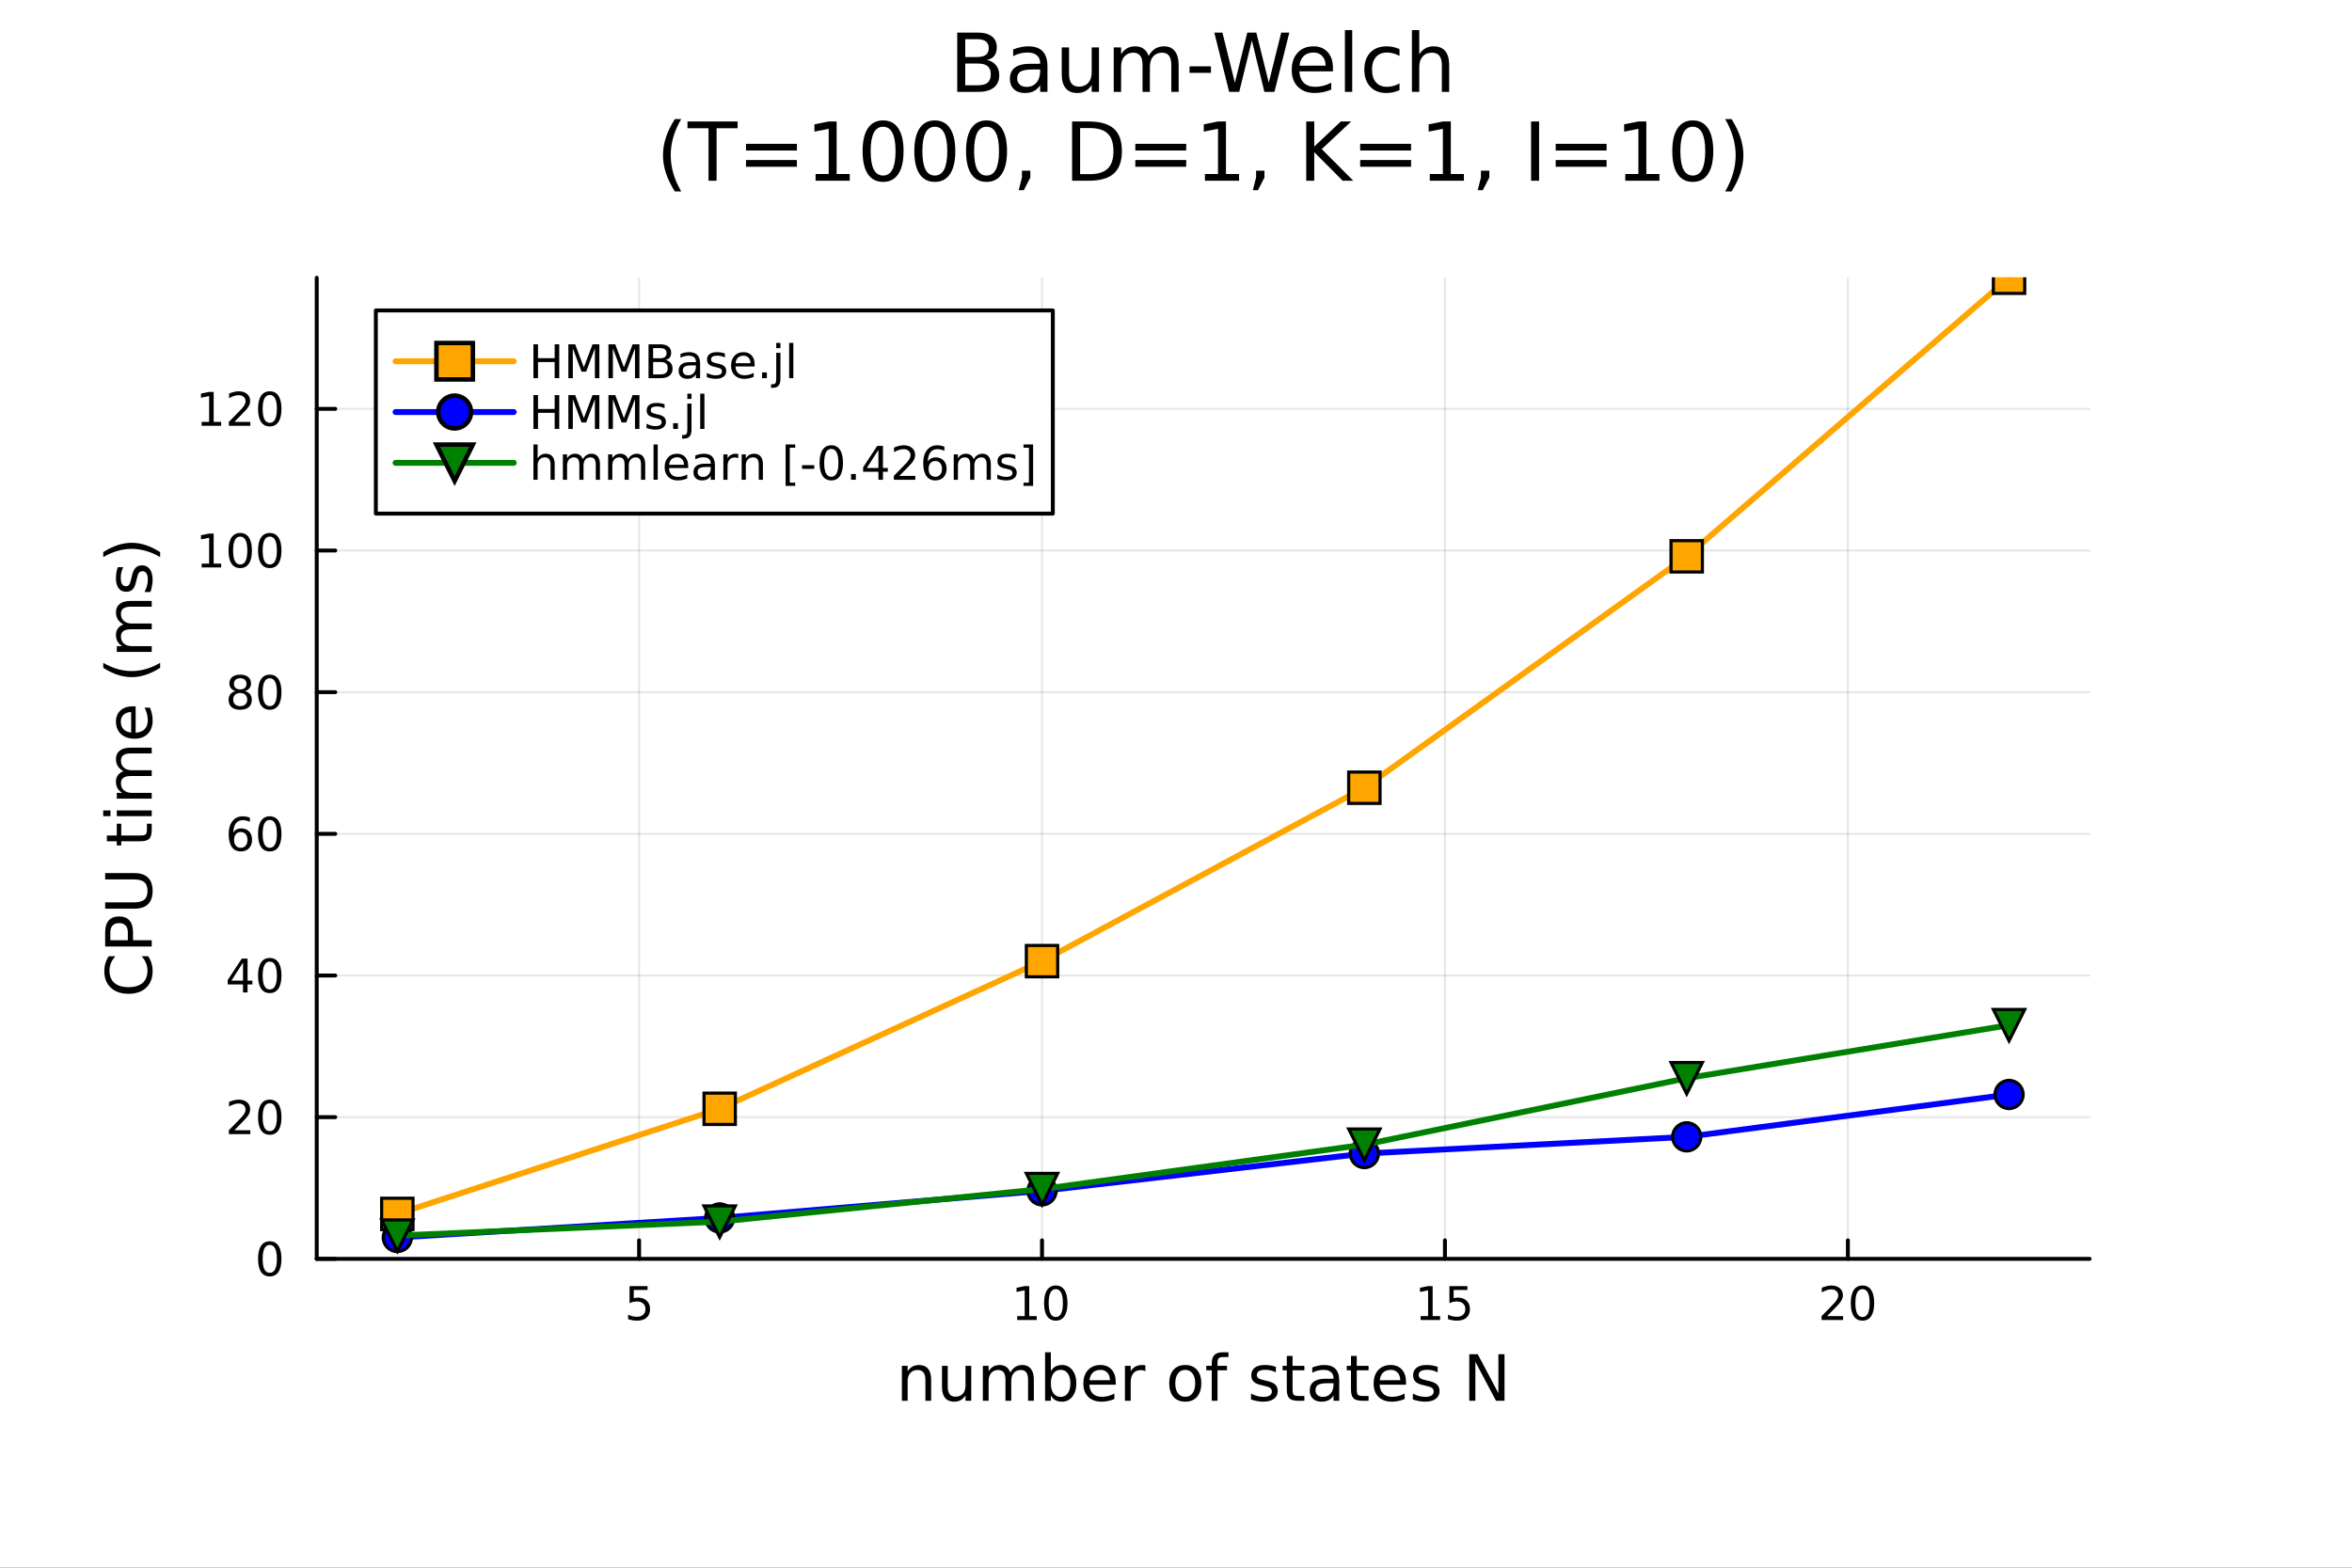 <?xml version="1.0" encoding="utf-8"?>
<svg xmlns="http://www.w3.org/2000/svg" xmlns:xlink="http://www.w3.org/1999/xlink" width="600" height="400" viewBox="0 0 2400 1600">
<rect x="0" y="0" width="2400" height="1600" fill="#333333" stroke="none"/>
<defs>
  <clipPath id="clip930">
    <rect x="0" y="0" width="2400" height="1600"/>
  </clipPath>
</defs>
<path clip-path="url(#clip930)" d="M0 1600 L2400 1600 L2400 0 L0 0  Z" fill="#ffffff" fill-rule="evenodd" fill-opacity="1"/>
<defs>
  <clipPath id="clip931">
    <rect x="480" y="0" width="1681" height="1600"/>
  </clipPath>
</defs>
<path clip-path="url(#clip930)" d="M323.213 1284.79 L2132.28 1284.79 L2132.28 283.465 L323.213 283.465  Z" fill="#ffffff" fill-rule="evenodd" fill-opacity="1"/>
<defs>
  <clipPath id="clip932">
    <rect x="323" y="283" width="1810" height="1002"/>
  </clipPath>
</defs>
<polyline clip-path="url(#clip932)" style="stroke:#000000; stroke-linecap:round; stroke-linejoin:round; stroke-width:2; stroke-opacity:0.1; fill:none" points="652.135,1284.79 652.135,283.465 "/>
<polyline clip-path="url(#clip932)" style="stroke:#000000; stroke-linecap:round; stroke-linejoin:round; stroke-width:2; stroke-opacity:0.1; fill:none" points="1063.29,1284.79 1063.29,283.465 "/>
<polyline clip-path="url(#clip932)" style="stroke:#000000; stroke-linecap:round; stroke-linejoin:round; stroke-width:2; stroke-opacity:0.1; fill:none" points="1474.44,1284.79 1474.44,283.465 "/>
<polyline clip-path="url(#clip932)" style="stroke:#000000; stroke-linecap:round; stroke-linejoin:round; stroke-width:2; stroke-opacity:0.1; fill:none" points="1885.59,1284.79 1885.59,283.465 "/>
<polyline clip-path="url(#clip930)" style="stroke:#000000; stroke-linecap:round; stroke-linejoin:round; stroke-width:4; stroke-opacity:1; fill:none" points="323.213,1284.79 2132.28,1284.79 "/>
<polyline clip-path="url(#clip930)" style="stroke:#000000; stroke-linecap:round; stroke-linejoin:round; stroke-width:4; stroke-opacity:1; fill:none" points="652.135,1284.79 652.135,1265.89 "/>
<polyline clip-path="url(#clip930)" style="stroke:#000000; stroke-linecap:round; stroke-linejoin:round; stroke-width:4; stroke-opacity:1; fill:none" points="1063.29,1284.79 1063.29,1265.89 "/>
<polyline clip-path="url(#clip930)" style="stroke:#000000; stroke-linecap:round; stroke-linejoin:round; stroke-width:4; stroke-opacity:1; fill:none" points="1474.44,1284.79 1474.44,1265.89 "/>
<polyline clip-path="url(#clip930)" style="stroke:#000000; stroke-linecap:round; stroke-linejoin:round; stroke-width:4; stroke-opacity:1; fill:none" points="1885.59,1284.79 1885.59,1265.89 "/>
<path clip-path="url(#clip930)" d="M642.412 1312.63 L660.769 1312.63 L660.769 1316.56 L646.695 1316.56 L646.695 1325.03 Q647.713 1324.69 648.732 1324.53 Q649.75 1324.34 650.769 1324.34 Q656.556 1324.34 659.935 1327.51 Q663.315 1330.68 663.315 1336.1 Q663.315 1341.68 659.843 1344.78 Q656.371 1347.86 650.051 1347.86 Q647.875 1347.86 645.607 1347.49 Q643.361 1347.12 640.954 1346.38 L640.954 1341.68 Q643.037 1342.81 645.26 1343.37 Q647.482 1343.92 649.959 1343.92 Q653.963 1343.92 656.301 1341.82 Q658.639 1339.71 658.639 1336.1 Q658.639 1332.49 656.301 1330.38 Q653.963 1328.28 649.959 1328.28 Q648.084 1328.28 646.209 1328.69 Q644.357 1329.11 642.412 1329.99 L642.412 1312.63 Z" fill="#000000" fill-rule="nonzero" fill-opacity="1" /><path clip-path="url(#clip930)" d="M1037.97 1343.25 L1045.61 1343.25 L1045.61 1316.89 L1037.3 1318.55 L1037.3 1314.29 L1045.57 1312.63 L1050.24 1312.63 L1050.24 1343.25 L1057.88 1343.25 L1057.88 1347.19 L1037.97 1347.19 L1037.97 1343.25 Z" fill="#000000" fill-rule="nonzero" fill-opacity="1" /><path clip-path="url(#clip930)" d="M1077.33 1315.71 Q1073.72 1315.71 1071.89 1319.27 Q1070.08 1322.81 1070.08 1329.94 Q1070.08 1337.05 1071.89 1340.61 Q1073.72 1344.16 1077.33 1344.16 Q1080.96 1344.16 1082.77 1340.61 Q1084.59 1337.05 1084.59 1329.94 Q1084.59 1322.81 1082.77 1319.27 Q1080.96 1315.71 1077.33 1315.71 M1077.33 1312 Q1083.14 1312 1086.19 1316.61 Q1089.27 1321.19 1089.27 1329.94 Q1089.27 1338.67 1086.19 1343.28 Q1083.14 1347.86 1077.33 1347.86 Q1071.52 1347.86 1068.44 1343.28 Q1065.38 1338.67 1065.38 1329.94 Q1065.38 1321.19 1068.44 1316.61 Q1071.52 1312 1077.33 1312 Z" fill="#000000" fill-rule="nonzero" fill-opacity="1" /><path clip-path="url(#clip930)" d="M1449.62 1343.25 L1457.26 1343.25 L1457.26 1316.89 L1448.95 1318.55 L1448.95 1314.29 L1457.22 1312.63 L1461.89 1312.63 L1461.89 1343.25 L1469.53 1343.25 L1469.53 1347.19 L1449.62 1347.19 L1449.62 1343.25 Z" fill="#000000" fill-rule="nonzero" fill-opacity="1" /><path clip-path="url(#clip930)" d="M1479.02 1312.63 L1497.38 1312.63 L1497.38 1316.56 L1483.31 1316.56 L1483.31 1325.03 Q1484.32 1324.69 1485.34 1324.53 Q1486.36 1324.34 1487.38 1324.34 Q1493.17 1324.34 1496.55 1327.51 Q1499.93 1330.68 1499.93 1336.1 Q1499.93 1341.68 1496.45 1344.78 Q1492.98 1347.86 1486.66 1347.86 Q1484.49 1347.86 1482.22 1347.49 Q1479.97 1347.12 1477.56 1346.38 L1477.56 1341.68 Q1479.65 1342.81 1481.87 1343.37 Q1484.09 1343.92 1486.57 1343.92 Q1490.57 1343.92 1492.91 1341.82 Q1495.25 1339.71 1495.25 1336.1 Q1495.25 1332.49 1492.91 1330.38 Q1490.57 1328.28 1486.57 1328.28 Q1484.69 1328.28 1482.82 1328.69 Q1480.97 1329.11 1479.02 1329.99 L1479.02 1312.63 Z" fill="#000000" fill-rule="nonzero" fill-opacity="1" /><path clip-path="url(#clip930)" d="M1864.37 1343.25 L1880.68 1343.25 L1880.68 1347.19 L1858.74 1347.19 L1858.74 1343.25 Q1861.4 1340.5 1865.99 1335.87 Q1870.59 1331.22 1871.77 1329.87 Q1874.02 1327.35 1874.9 1325.61 Q1875.8 1323.85 1875.8 1322.16 Q1875.8 1319.41 1873.86 1317.67 Q1871.93 1315.94 1868.83 1315.94 Q1866.63 1315.94 1864.18 1316.7 Q1861.75 1317.47 1858.97 1319.02 L1858.97 1314.29 Q1861.8 1313.16 1864.25 1312.58 Q1866.7 1312 1868.74 1312 Q1874.11 1312 1877.3 1314.69 Q1880.5 1317.37 1880.5 1321.86 Q1880.5 1323.99 1879.69 1325.91 Q1878.9 1327.81 1876.8 1330.41 Q1876.22 1331.08 1873.12 1334.29 Q1870.01 1337.49 1864.37 1343.25 Z" fill="#000000" fill-rule="nonzero" fill-opacity="1" /><path clip-path="url(#clip930)" d="M1900.5 1315.71 Q1896.89 1315.71 1895.06 1319.27 Q1893.25 1322.81 1893.25 1329.94 Q1893.25 1337.05 1895.06 1340.61 Q1896.89 1344.16 1900.5 1344.16 Q1904.13 1344.16 1905.94 1340.61 Q1907.77 1337.05 1907.77 1329.94 Q1907.77 1322.81 1905.94 1319.27 Q1904.13 1315.71 1900.5 1315.71 M1900.5 1312 Q1906.31 1312 1909.37 1316.61 Q1912.44 1321.19 1912.44 1329.94 Q1912.44 1338.67 1909.37 1343.28 Q1906.31 1347.86 1900.5 1347.86 Q1894.69 1347.86 1891.61 1343.28 Q1888.55 1338.67 1888.55 1329.94 Q1888.55 1321.19 1891.61 1316.61 Q1894.69 1312 1900.5 1312 Z" fill="#000000" fill-rule="nonzero" fill-opacity="1" /><path clip-path="url(#clip930)" d="M950.14 1408.14 L950.14 1429.65 L944.283 1429.65 L944.283 1408.33 Q944.283 1403.27 942.31 1400.75 Q940.336 1398.24 936.39 1398.24 Q931.647 1398.24 928.91 1401.26 Q926.173 1404.28 926.173 1409.5 L926.173 1429.65 L920.284 1429.65 L920.284 1394 L926.173 1394 L926.173 1399.54 Q928.273 1396.33 931.106 1394.74 Q933.971 1393.14 937.695 1393.14 Q943.838 1393.14 946.989 1396.96 Q950.14 1400.75 950.14 1408.14 Z" fill="#000000" fill-rule="nonzero" fill-opacity="1" /><path clip-path="url(#clip930)" d="M961.216 1415.58 L961.216 1394 L967.072 1394 L967.072 1415.36 Q967.072 1420.42 969.046 1422.97 Q971.019 1425.48 974.966 1425.48 Q979.708 1425.48 982.446 1422.46 Q985.215 1419.43 985.215 1414.21 L985.215 1394 L991.071 1394 L991.071 1429.65 L985.215 1429.65 L985.215 1424.18 Q983.082 1427.42 980.249 1429.01 Q977.448 1430.57 973.725 1430.57 Q967.582 1430.57 964.399 1426.76 Q961.216 1422.94 961.216 1415.58 M975.953 1393.14 L975.953 1393.14 Z" fill="#000000" fill-rule="nonzero" fill-opacity="1" /><path clip-path="url(#clip930)" d="M1030.89 1400.85 Q1033.08 1396.9 1036.14 1395.02 Q1039.2 1393.14 1043.33 1393.14 Q1048.9 1393.14 1051.93 1397.06 Q1054.95 1400.94 1054.95 1408.14 L1054.95 1429.65 L1049.06 1429.65 L1049.06 1408.33 Q1049.06 1403.2 1047.25 1400.72 Q1045.43 1398.24 1041.71 1398.24 Q1037.16 1398.24 1034.52 1401.26 Q1031.88 1404.28 1031.88 1409.5 L1031.88 1429.65 L1025.99 1429.65 L1025.99 1408.33 Q1025.99 1403.17 1024.17 1400.72 Q1022.36 1398.24 1018.57 1398.24 Q1014.08 1398.24 1011.44 1401.29 Q1008.8 1404.32 1008.8 1409.5 L1008.8 1429.65 L1002.91 1429.65 L1002.91 1394 L1008.8 1394 L1008.8 1399.54 Q1010.8 1396.26 1013.61 1394.7 Q1016.41 1393.14 1020.26 1393.14 Q1024.14 1393.14 1026.85 1395.12 Q1029.58 1397.09 1030.89 1400.85 Z" fill="#000000" fill-rule="nonzero" fill-opacity="1" /><path clip-path="url(#clip930)" d="M1092.22 1411.86 Q1092.22 1405.4 1089.55 1401.74 Q1086.91 1398.05 1082.26 1398.05 Q1077.61 1398.05 1074.94 1401.74 Q1072.3 1405.4 1072.3 1411.86 Q1072.3 1418.32 1074.94 1422.01 Q1077.61 1425.67 1082.26 1425.67 Q1086.91 1425.67 1089.55 1422.01 Q1092.22 1418.32 1092.22 1411.86 M1072.3 1399.41 Q1074.14 1396.23 1076.94 1394.7 Q1079.78 1393.14 1083.69 1393.14 Q1090.19 1393.14 1094.23 1398.3 Q1098.3 1403.46 1098.3 1411.86 Q1098.3 1420.26 1094.23 1425.42 Q1090.19 1430.57 1083.69 1430.57 Q1079.78 1430.57 1076.94 1429.05 Q1074.14 1427.49 1072.3 1424.3 L1072.3 1429.65 L1066.41 1429.65 L1066.41 1380.13 L1072.3 1380.13 L1072.3 1399.41 Z" fill="#000000" fill-rule="nonzero" fill-opacity="1" /><path clip-path="url(#clip930)" d="M1138.5 1410.36 L1138.5 1413.23 L1111.57 1413.23 Q1111.96 1419.28 1115.2 1422.46 Q1118.48 1425.61 1124.31 1425.61 Q1127.68 1425.61 1130.83 1424.78 Q1134.01 1423.95 1137.13 1422.3 L1137.13 1427.84 Q1133.98 1429.17 1130.67 1429.87 Q1127.36 1430.57 1123.96 1430.57 Q1115.43 1430.57 1110.43 1425.61 Q1105.46 1420.64 1105.46 1412.18 Q1105.46 1403.42 1110.17 1398.3 Q1114.92 1393.14 1122.94 1393.14 Q1130.13 1393.14 1134.3 1397.79 Q1138.5 1402.41 1138.5 1410.36 M1132.64 1408.64 Q1132.58 1403.84 1129.94 1400.97 Q1127.33 1398.11 1123 1398.11 Q1118.1 1398.11 1115.14 1400.88 Q1112.21 1403.65 1111.76 1408.68 L1132.64 1408.64 Z" fill="#000000" fill-rule="nonzero" fill-opacity="1" /><path clip-path="url(#clip930)" d="M1168.77 1399.48 Q1167.78 1398.91 1166.61 1398.65 Q1165.46 1398.36 1164.06 1398.36 Q1159.09 1398.36 1156.42 1401.61 Q1153.78 1404.83 1153.78 1410.87 L1153.78 1429.65 L1147.89 1429.65 L1147.89 1394 L1153.78 1394 L1153.78 1399.54 Q1155.62 1396.3 1158.58 1394.74 Q1161.54 1393.14 1165.78 1393.14 Q1166.38 1393.14 1167.11 1393.24 Q1167.85 1393.3 1168.74 1393.46 L1168.77 1399.48 Z" fill="#000000" fill-rule="nonzero" fill-opacity="1" /><path clip-path="url(#clip930)" d="M1209.45 1398.11 Q1204.74 1398.11 1202 1401.8 Q1199.26 1405.46 1199.26 1411.86 Q1199.26 1418.26 1201.97 1421.95 Q1204.7 1425.61 1209.45 1425.61 Q1214.13 1425.61 1216.86 1421.92 Q1219.6 1418.22 1219.6 1411.86 Q1219.6 1405.53 1216.86 1401.83 Q1214.13 1398.11 1209.45 1398.11 M1209.45 1393.14 Q1217.09 1393.14 1221.45 1398.11 Q1225.81 1403.07 1225.81 1411.86 Q1225.81 1420.61 1221.45 1425.61 Q1217.09 1430.57 1209.45 1430.57 Q1201.78 1430.57 1197.42 1425.61 Q1193.09 1420.61 1193.09 1411.86 Q1193.09 1403.07 1197.42 1398.11 Q1201.78 1393.14 1209.45 1393.14 Z" fill="#000000" fill-rule="nonzero" fill-opacity="1" /><path clip-path="url(#clip930)" d="M1253.56 1380.13 L1253.56 1385 L1247.96 1385 Q1244.81 1385 1243.57 1386.27 Q1242.36 1387.54 1242.36 1390.85 L1242.36 1394 L1252 1394 L1252 1398.55 L1242.36 1398.55 L1242.36 1429.65 L1236.47 1429.65 L1236.47 1398.55 L1230.87 1398.55 L1230.87 1394 L1236.47 1394 L1236.47 1391.52 Q1236.47 1385.57 1239.24 1382.86 Q1242.01 1380.13 1248.02 1380.13 L1253.56 1380.13 Z" fill="#000000" fill-rule="nonzero" fill-opacity="1" /><path clip-path="url(#clip930)" d="M1301.91 1395.05 L1301.91 1400.59 Q1299.43 1399.32 1296.75 1398.68 Q1294.08 1398.05 1291.21 1398.05 Q1286.85 1398.05 1284.66 1399.38 Q1282.49 1400.72 1282.49 1403.39 Q1282.49 1405.43 1284.05 1406.61 Q1285.61 1407.75 1290.32 1408.8 L1292.33 1409.25 Q1298.57 1410.59 1301.18 1413.04 Q1303.82 1415.46 1303.82 1419.82 Q1303.82 1424.78 1299.87 1427.68 Q1295.96 1430.57 1289.08 1430.57 Q1286.22 1430.57 1283.1 1430 Q1280.01 1429.46 1276.57 1428.35 L1276.57 1422.3 Q1279.82 1423.99 1282.97 1424.85 Q1286.12 1425.67 1289.21 1425.67 Q1293.35 1425.67 1295.57 1424.27 Q1297.8 1422.84 1297.8 1420.26 Q1297.8 1417.87 1296.18 1416.6 Q1294.59 1415.33 1289.15 1414.15 L1287.11 1413.67 Q1281.67 1412.53 1279.25 1410.17 Q1276.83 1407.79 1276.83 1403.65 Q1276.83 1398.62 1280.39 1395.88 Q1283.96 1393.14 1290.51 1393.14 Q1293.76 1393.14 1296.62 1393.62 Q1299.49 1394.1 1301.91 1395.05 Z" fill="#000000" fill-rule="nonzero" fill-opacity="1" /><path clip-path="url(#clip930)" d="M1318.94 1383.88 L1318.94 1394 L1331 1394 L1331 1398.55 L1318.94 1398.55 L1318.94 1417.91 Q1318.94 1422.27 1320.11 1423.51 Q1321.32 1424.75 1324.98 1424.75 L1331 1424.75 L1331 1429.65 L1324.98 1429.65 Q1318.2 1429.65 1315.63 1427.14 Q1313.05 1424.59 1313.05 1417.91 L1313.05 1398.55 L1308.75 1398.55 L1308.75 1394 L1313.05 1394 L1313.05 1383.88 L1318.94 1383.88 Z" fill="#000000" fill-rule="nonzero" fill-opacity="1" /><path clip-path="url(#clip930)" d="M1354.9 1411.73 Q1347.81 1411.73 1345.07 1413.36 Q1342.33 1414.98 1342.33 1418.89 Q1342.33 1422.01 1344.37 1423.86 Q1346.44 1425.67 1349.97 1425.67 Q1354.84 1425.67 1357.77 1422.24 Q1360.73 1418.77 1360.73 1413.04 L1360.73 1411.73 L1354.9 1411.73 M1366.58 1409.31 L1366.58 1429.65 L1360.73 1429.65 L1360.73 1424.24 Q1358.72 1427.49 1355.73 1429.05 Q1352.74 1430.57 1348.41 1430.57 Q1342.94 1430.57 1339.69 1427.52 Q1336.47 1424.43 1336.47 1419.28 Q1336.47 1413.26 1340.48 1410.2 Q1344.53 1407.15 1352.52 1407.15 L1360.73 1407.15 L1360.73 1406.58 Q1360.73 1402.53 1358.05 1400.34 Q1355.41 1398.11 1350.61 1398.11 Q1347.55 1398.11 1344.65 1398.84 Q1341.76 1399.57 1339.08 1401.04 L1339.08 1395.63 Q1342.3 1394.39 1345.32 1393.78 Q1348.35 1393.14 1351.21 1393.14 Q1358.95 1393.14 1362.76 1397.15 Q1366.58 1401.16 1366.58 1409.31 Z" fill="#000000" fill-rule="nonzero" fill-opacity="1" /><path clip-path="url(#clip930)" d="M1384.44 1383.88 L1384.44 1394 L1396.5 1394 L1396.5 1398.55 L1384.44 1398.55 L1384.44 1417.91 Q1384.44 1422.27 1385.62 1423.51 Q1386.83 1424.75 1390.49 1424.75 L1396.5 1424.75 L1396.5 1429.65 L1390.49 1429.65 Q1383.71 1429.65 1381.13 1427.14 Q1378.55 1424.59 1378.55 1417.91 L1378.55 1398.55 L1374.25 1398.55 L1374.25 1394 L1378.55 1394 L1378.55 1383.88 L1384.44 1383.88 Z" fill="#000000" fill-rule="nonzero" fill-opacity="1" /><path clip-path="url(#clip930)" d="M1434.7 1410.36 L1434.7 1413.23 L1407.77 1413.23 Q1408.15 1419.28 1411.4 1422.46 Q1414.68 1425.61 1420.5 1425.61 Q1423.88 1425.61 1427.03 1424.78 Q1430.21 1423.95 1433.33 1422.3 L1433.33 1427.84 Q1430.18 1429.17 1426.87 1429.87 Q1423.56 1430.57 1420.15 1430.57 Q1411.62 1430.57 1406.62 1425.61 Q1401.66 1420.64 1401.66 1412.18 Q1401.66 1403.42 1406.37 1398.3 Q1411.11 1393.14 1419.13 1393.14 Q1426.33 1393.14 1430.5 1397.79 Q1434.7 1402.41 1434.7 1410.36 M1428.84 1408.64 Q1428.78 1403.84 1426.14 1400.97 Q1423.53 1398.11 1419.2 1398.11 Q1414.3 1398.11 1411.34 1400.88 Q1408.41 1403.65 1407.96 1408.68 L1428.84 1408.64 Z" fill="#000000" fill-rule="nonzero" fill-opacity="1" /><path clip-path="url(#clip930)" d="M1467.03 1395.05 L1467.03 1400.59 Q1464.55 1399.32 1461.88 1398.68 Q1459.21 1398.05 1456.34 1398.05 Q1451.98 1398.05 1449.78 1399.38 Q1447.62 1400.72 1447.62 1403.39 Q1447.62 1405.43 1449.18 1406.61 Q1450.74 1407.75 1455.45 1408.8 L1457.45 1409.25 Q1463.69 1410.59 1466.3 1413.04 Q1468.94 1415.46 1468.94 1419.82 Q1468.94 1424.78 1465 1427.68 Q1461.08 1430.57 1454.21 1430.57 Q1451.34 1430.57 1448.22 1430 Q1445.14 1429.46 1441.7 1428.35 L1441.7 1422.3 Q1444.95 1423.99 1448.1 1424.85 Q1451.25 1425.67 1454.34 1425.67 Q1458.47 1425.67 1460.7 1424.27 Q1462.93 1422.84 1462.93 1420.26 Q1462.93 1417.87 1461.31 1416.6 Q1459.71 1415.33 1454.27 1414.15 L1452.23 1413.67 Q1446.79 1412.53 1444.37 1410.17 Q1441.95 1407.79 1441.95 1403.65 Q1441.95 1398.62 1445.52 1395.88 Q1449.08 1393.14 1455.64 1393.14 Q1458.89 1393.14 1461.75 1393.62 Q1464.62 1394.1 1467.03 1395.05 Z" fill="#000000" fill-rule="nonzero" fill-opacity="1" /><path clip-path="url(#clip930)" d="M1499.25 1382.13 L1507.9 1382.13 L1528.97 1421.89 L1528.97 1382.13 L1535.21 1382.13 L1535.21 1429.65 L1526.55 1429.65 L1505.48 1389.9 L1505.48 1429.65 L1499.25 1429.65 L1499.25 1382.13 Z" fill="#000000" fill-rule="nonzero" fill-opacity="1" /><polyline clip-path="url(#clip932)" style="stroke:#000000; stroke-linecap:round; stroke-linejoin:round; stroke-width:2; stroke-opacity:0.1; fill:none" points="323.213,1284.79 2132.28,1284.79 "/>
<polyline clip-path="url(#clip932)" style="stroke:#000000; stroke-linecap:round; stroke-linejoin:round; stroke-width:2; stroke-opacity:0.1; fill:none" points="323.213,1140.2 2132.28,1140.2 "/>
<polyline clip-path="url(#clip932)" style="stroke:#000000; stroke-linecap:round; stroke-linejoin:round; stroke-width:2; stroke-opacity:0.1; fill:none" points="323.213,995.616 2132.28,995.616 "/>
<polyline clip-path="url(#clip932)" style="stroke:#000000; stroke-linecap:round; stroke-linejoin:round; stroke-width:2; stroke-opacity:0.1; fill:none" points="323.213,851.03 2132.28,851.03 "/>
<polyline clip-path="url(#clip932)" style="stroke:#000000; stroke-linecap:round; stroke-linejoin:round; stroke-width:2; stroke-opacity:0.1; fill:none" points="323.213,706.445 2132.28,706.445 "/>
<polyline clip-path="url(#clip932)" style="stroke:#000000; stroke-linecap:round; stroke-linejoin:round; stroke-width:2; stroke-opacity:0.1; fill:none" points="323.213,561.859 2132.28,561.859 "/>
<polyline clip-path="url(#clip932)" style="stroke:#000000; stroke-linecap:round; stroke-linejoin:round; stroke-width:2; stroke-opacity:0.1; fill:none" points="323.213,417.273 2132.28,417.273 "/>
<polyline clip-path="url(#clip930)" style="stroke:#000000; stroke-linecap:round; stroke-linejoin:round; stroke-width:4; stroke-opacity:1; fill:none" points="323.213,1284.79 323.213,283.465 "/>
<polyline clip-path="url(#clip930)" style="stroke:#000000; stroke-linecap:round; stroke-linejoin:round; stroke-width:4; stroke-opacity:1; fill:none" points="323.213,1284.79 342.11,1284.79 "/>
<polyline clip-path="url(#clip930)" style="stroke:#000000; stroke-linecap:round; stroke-linejoin:round; stroke-width:4; stroke-opacity:1; fill:none" points="323.213,1140.2 342.11,1140.2 "/>
<polyline clip-path="url(#clip930)" style="stroke:#000000; stroke-linecap:round; stroke-linejoin:round; stroke-width:4; stroke-opacity:1; fill:none" points="323.213,995.616 342.11,995.616 "/>
<polyline clip-path="url(#clip930)" style="stroke:#000000; stroke-linecap:round; stroke-linejoin:round; stroke-width:4; stroke-opacity:1; fill:none" points="323.213,851.03 342.11,851.03 "/>
<polyline clip-path="url(#clip930)" style="stroke:#000000; stroke-linecap:round; stroke-linejoin:round; stroke-width:4; stroke-opacity:1; fill:none" points="323.213,706.445 342.11,706.445 "/>
<polyline clip-path="url(#clip930)" style="stroke:#000000; stroke-linecap:round; stroke-linejoin:round; stroke-width:4; stroke-opacity:1; fill:none" points="323.213,561.859 342.11,561.859 "/>
<polyline clip-path="url(#clip930)" style="stroke:#000000; stroke-linecap:round; stroke-linejoin:round; stroke-width:4; stroke-opacity:1; fill:none" points="323.213,417.273 342.11,417.273 "/>
<path clip-path="url(#clip930)" d="M275.268 1270.59 Q271.657 1270.59 269.828 1274.15 Q268.023 1277.69 268.023 1284.82 Q268.023 1291.93 269.828 1295.49 Q271.657 1299.04 275.268 1299.04 Q278.902 1299.04 280.708 1295.49 Q282.537 1291.93 282.537 1284.82 Q282.537 1277.69 280.708 1274.15 Q278.902 1270.59 275.268 1270.59 M275.268 1266.88 Q281.078 1266.88 284.134 1271.49 Q287.213 1276.07 287.213 1284.82 Q287.213 1293.55 284.134 1298.16 Q281.078 1302.74 275.268 1302.74 Q269.458 1302.74 266.379 1298.16 Q263.324 1293.55 263.324 1284.82 Q263.324 1276.07 266.379 1271.49 Q269.458 1266.88 275.268 1266.88 Z" fill="#000000" fill-rule="nonzero" fill-opacity="1" /><path clip-path="url(#clip930)" d="M239.134 1153.55 L255.454 1153.55 L255.454 1157.48 L233.509 1157.48 L233.509 1153.55 Q236.171 1150.79 240.755 1146.16 Q245.361 1141.51 246.542 1140.17 Q248.787 1137.64 249.667 1135.91 Q250.569 1134.15 250.569 1132.46 Q250.569 1129.7 248.625 1127.97 Q246.704 1126.23 243.602 1126.23 Q241.403 1126.23 238.949 1127 Q236.518 1127.76 233.741 1129.31 L233.741 1124.59 Q236.565 1123.45 239.018 1122.88 Q241.472 1122.3 243.509 1122.3 Q248.879 1122.3 252.074 1124.98 Q255.268 1127.67 255.268 1132.16 Q255.268 1134.29 254.458 1136.21 Q253.671 1138.11 251.565 1140.7 Q250.986 1141.37 247.884 1144.59 Q244.782 1147.78 239.134 1153.55 Z" fill="#000000" fill-rule="nonzero" fill-opacity="1" /><path clip-path="url(#clip930)" d="M275.268 1126 Q271.657 1126 269.828 1129.57 Q268.023 1133.11 268.023 1140.24 Q268.023 1147.34 269.828 1150.91 Q271.657 1154.45 275.268 1154.45 Q278.902 1154.45 280.708 1150.91 Q282.537 1147.34 282.537 1140.24 Q282.537 1133.11 280.708 1129.57 Q278.902 1126 275.268 1126 M275.268 1122.3 Q281.078 1122.3 284.134 1126.9 Q287.213 1131.49 287.213 1140.24 Q287.213 1148.96 284.134 1153.57 Q281.078 1158.15 275.268 1158.15 Q269.458 1158.15 266.379 1153.57 Q263.324 1148.96 263.324 1140.24 Q263.324 1131.49 266.379 1126.9 Q269.458 1122.3 275.268 1122.3 Z" fill="#000000" fill-rule="nonzero" fill-opacity="1" /><path clip-path="url(#clip930)" d="M247.954 982.41 L236.148 1000.86 L247.954 1000.86 L247.954 982.41 M246.727 978.336 L252.606 978.336 L252.606 1000.86 L257.537 1000.86 L257.537 1004.75 L252.606 1004.75 L252.606 1012.9 L247.954 1012.9 L247.954 1004.75 L232.352 1004.75 L232.352 1000.23 L246.727 978.336 Z" fill="#000000" fill-rule="nonzero" fill-opacity="1" /><path clip-path="url(#clip930)" d="M275.268 981.415 Q271.657 981.415 269.828 984.98 Q268.023 988.521 268.023 995.651 Q268.023 1002.76 269.828 1006.32 Q271.657 1009.86 275.268 1009.86 Q278.902 1009.86 280.708 1006.32 Q282.537 1002.76 282.537 995.651 Q282.537 988.521 280.708 984.98 Q278.902 981.415 275.268 981.415 M275.268 977.711 Q281.078 977.711 284.134 982.318 Q287.213 986.901 287.213 995.651 Q287.213 1004.38 284.134 1008.98 Q281.078 1013.57 275.268 1013.57 Q269.458 1013.57 266.379 1008.98 Q263.324 1004.38 263.324 995.651 Q263.324 986.901 266.379 982.318 Q269.458 977.711 275.268 977.711 Z" fill="#000000" fill-rule="nonzero" fill-opacity="1" /><path clip-path="url(#clip930)" d="M245.685 849.167 Q242.537 849.167 240.685 851.32 Q238.856 853.472 238.856 857.222 Q238.856 860.949 240.685 863.125 Q242.537 865.278 245.685 865.278 Q248.833 865.278 250.662 863.125 Q252.514 860.949 252.514 857.222 Q252.514 853.472 250.662 851.32 Q248.833 849.167 245.685 849.167 M254.967 834.514 L254.967 838.774 Q253.208 837.94 251.403 837.5 Q249.62 837.061 247.861 837.061 Q243.231 837.061 240.778 840.186 Q238.347 843.311 238 849.63 Q239.366 847.616 241.426 846.551 Q243.486 845.463 245.963 845.463 Q251.171 845.463 254.18 848.635 Q257.213 851.783 257.213 857.222 Q257.213 862.547 254.065 865.764 Q250.916 868.982 245.685 868.982 Q239.69 868.982 236.518 864.398 Q233.347 859.792 233.347 851.065 Q233.347 842.871 237.236 838.01 Q241.125 833.125 247.676 833.125 Q249.435 833.125 251.217 833.473 Q253.023 833.82 254.967 834.514 Z" fill="#000000" fill-rule="nonzero" fill-opacity="1" /><path clip-path="url(#clip930)" d="M275.268 836.829 Q271.657 836.829 269.828 840.394 Q268.023 843.936 268.023 851.065 Q268.023 858.172 269.828 861.736 Q271.657 865.278 275.268 865.278 Q278.902 865.278 280.708 861.736 Q282.537 858.172 282.537 851.065 Q282.537 843.936 280.708 840.394 Q278.902 836.829 275.268 836.829 M275.268 833.125 Q281.078 833.125 284.134 837.732 Q287.213 842.315 287.213 851.065 Q287.213 859.792 284.134 864.398 Q281.078 868.982 275.268 868.982 Q269.458 868.982 266.379 864.398 Q263.324 859.792 263.324 851.065 Q263.324 842.315 266.379 837.732 Q269.458 833.125 275.268 833.125 Z" fill="#000000" fill-rule="nonzero" fill-opacity="1" /><path clip-path="url(#clip930)" d="M245.106 707.313 Q241.773 707.313 239.852 709.095 Q237.954 710.878 237.954 714.003 Q237.954 717.128 239.852 718.91 Q241.773 720.692 245.106 720.692 Q248.44 720.692 250.361 718.91 Q252.282 717.104 252.282 714.003 Q252.282 710.878 250.361 709.095 Q248.463 707.313 245.106 707.313 M240.43 705.322 Q237.421 704.581 235.731 702.521 Q234.065 700.461 234.065 697.498 Q234.065 693.354 237.005 690.947 Q239.967 688.54 245.106 688.54 Q250.268 688.54 253.208 690.947 Q256.148 693.354 256.148 697.498 Q256.148 700.461 254.458 702.521 Q252.791 704.581 249.805 705.322 Q253.185 706.109 255.06 708.401 Q256.958 710.692 256.958 714.003 Q256.958 719.026 253.879 721.711 Q250.824 724.396 245.106 724.396 Q239.389 724.396 236.31 721.711 Q233.255 719.026 233.255 714.003 Q233.255 710.692 235.153 708.401 Q237.051 706.109 240.43 705.322 M238.717 697.938 Q238.717 700.623 240.384 702.128 Q242.074 703.632 245.106 703.632 Q248.116 703.632 249.805 702.128 Q251.518 700.623 251.518 697.938 Q251.518 695.253 249.805 693.748 Q248.116 692.243 245.106 692.243 Q242.074 692.243 240.384 693.748 Q238.717 695.253 238.717 697.938 Z" fill="#000000" fill-rule="nonzero" fill-opacity="1" /><path clip-path="url(#clip930)" d="M275.268 692.243 Q271.657 692.243 269.828 695.808 Q268.023 699.35 268.023 706.479 Q268.023 713.586 269.828 717.151 Q271.657 720.692 275.268 720.692 Q278.902 720.692 280.708 717.151 Q282.537 713.586 282.537 706.479 Q282.537 699.35 280.708 695.808 Q278.902 692.243 275.268 692.243 M275.268 688.54 Q281.078 688.54 284.134 693.146 Q287.213 697.729 287.213 706.479 Q287.213 715.206 284.134 719.813 Q281.078 724.396 275.268 724.396 Q269.458 724.396 266.379 719.813 Q263.324 715.206 263.324 706.479 Q263.324 697.729 266.379 693.146 Q269.458 688.54 275.268 688.54 Z" fill="#000000" fill-rule="nonzero" fill-opacity="1" /><path clip-path="url(#clip930)" d="M205.755 575.204 L213.394 575.204 L213.394 548.838 L205.083 550.505 L205.083 546.246 L213.347 544.579 L218.023 544.579 L218.023 575.204 L225.662 575.204 L225.662 579.139 L205.755 579.139 L205.755 575.204 Z" fill="#000000" fill-rule="nonzero" fill-opacity="1" /><path clip-path="url(#clip930)" d="M245.106 547.658 Q241.495 547.658 239.667 551.223 Q237.861 554.764 237.861 561.894 Q237.861 569 239.667 572.565 Q241.495 576.107 245.106 576.107 Q248.741 576.107 250.546 572.565 Q252.375 569 252.375 561.894 Q252.375 554.764 250.546 551.223 Q248.741 547.658 245.106 547.658 M245.106 543.954 Q250.916 543.954 253.972 548.56 Q257.051 553.144 257.051 561.894 Q257.051 570.621 253.972 575.227 Q250.916 579.81 245.106 579.81 Q239.296 579.81 236.218 575.227 Q233.162 570.621 233.162 561.894 Q233.162 553.144 236.218 548.56 Q239.296 543.954 245.106 543.954 Z" fill="#000000" fill-rule="nonzero" fill-opacity="1" /><path clip-path="url(#clip930)" d="M275.268 547.658 Q271.657 547.658 269.828 551.223 Q268.023 554.764 268.023 561.894 Q268.023 569 269.828 572.565 Q271.657 576.107 275.268 576.107 Q278.902 576.107 280.708 572.565 Q282.537 569 282.537 561.894 Q282.537 554.764 280.708 551.223 Q278.902 547.658 275.268 547.658 M275.268 543.954 Q281.078 543.954 284.134 548.56 Q287.213 553.144 287.213 561.894 Q287.213 570.621 284.134 575.227 Q281.078 579.81 275.268 579.81 Q269.458 579.81 266.379 575.227 Q263.324 570.621 263.324 561.894 Q263.324 553.144 266.379 548.56 Q269.458 543.954 275.268 543.954 Z" fill="#000000" fill-rule="nonzero" fill-opacity="1" /><path clip-path="url(#clip930)" d="M205.755 430.618 L213.394 430.618 L213.394 404.253 L205.083 405.919 L205.083 401.66 L213.347 399.993 L218.023 399.993 L218.023 430.618 L225.662 430.618 L225.662 434.553 L205.755 434.553 L205.755 430.618 Z" fill="#000000" fill-rule="nonzero" fill-opacity="1" /><path clip-path="url(#clip930)" d="M239.134 430.618 L255.454 430.618 L255.454 434.553 L233.509 434.553 L233.509 430.618 Q236.171 427.864 240.755 423.234 Q245.361 418.581 246.542 417.239 Q248.787 414.716 249.667 412.979 Q250.569 411.22 250.569 409.53 Q250.569 406.776 248.625 405.04 Q246.704 403.304 243.602 403.304 Q241.403 403.304 238.949 404.067 Q236.518 404.831 233.741 406.382 L233.741 401.66 Q236.565 400.526 239.018 399.947 Q241.472 399.368 243.509 399.368 Q248.879 399.368 252.074 402.054 Q255.268 404.739 255.268 409.229 Q255.268 411.359 254.458 413.28 Q253.671 415.178 251.565 417.771 Q250.986 418.442 247.884 421.66 Q244.782 424.854 239.134 430.618 Z" fill="#000000" fill-rule="nonzero" fill-opacity="1" /><path clip-path="url(#clip930)" d="M275.268 403.072 Q271.657 403.072 269.828 406.637 Q268.023 410.178 268.023 417.308 Q268.023 424.415 269.828 427.979 Q271.657 431.521 275.268 431.521 Q278.902 431.521 280.708 427.979 Q282.537 424.415 282.537 417.308 Q282.537 410.178 280.708 406.637 Q278.902 403.072 275.268 403.072 M275.268 399.368 Q281.078 399.368 284.134 403.975 Q287.213 408.558 287.213 417.308 Q287.213 426.035 284.134 430.641 Q281.078 435.225 275.268 435.225 Q269.458 435.225 266.379 430.641 Q263.324 426.035 263.324 417.308 Q263.324 408.558 266.379 403.975 Q269.458 399.368 275.268 399.368 Z" fill="#000000" fill-rule="nonzero" fill-opacity="1" /><path clip-path="url(#clip930)" d="M110.968 975.957 L117.747 975.957 Q114.723 979.203 113.228 982.895 Q111.732 986.555 111.732 990.693 Q111.732 998.841 116.729 1003.17 Q121.694 1007.5 131.115 1007.5 Q140.505 1007.5 145.502 1003.17 Q150.467 998.841 150.467 990.693 Q150.467 986.555 148.971 982.895 Q147.475 979.203 144.451 975.957 L151.167 975.957 Q153.459 979.33 154.605 983.118 Q155.75 986.874 155.75 991.075 Q155.75 1001.86 149.162 1008.07 Q142.542 1014.28 131.115 1014.28 Q119.657 1014.28 113.068 1008.07 Q106.448 1001.86 106.448 991.075 Q106.448 986.81 107.594 983.054 Q108.708 979.267 110.968 975.957 Z" fill="#000000" fill-rule="nonzero" fill-opacity="1" /><path clip-path="url(#clip930)" d="M112.591 959.597 L130.447 959.597 L130.447 951.512 Q130.447 947.024 128.123 944.574 Q125.8 942.123 121.503 942.123 Q117.238 942.123 114.914 944.574 Q112.591 947.024 112.591 951.512 L112.591 959.597 M107.307 966.026 L107.307 951.512 Q107.307 943.523 110.936 939.449 Q114.532 935.343 121.503 935.343 Q128.537 935.343 132.134 939.449 Q135.73 943.523 135.73 951.512 L135.73 959.597 L154.827 959.597 L154.827 966.026 L107.307 966.026 Z" fill="#000000" fill-rule="nonzero" fill-opacity="1" /><path clip-path="url(#clip930)" d="M107.307 927.45 L107.307 920.989 L136.176 920.989 Q143.815 920.989 147.189 918.22 Q150.531 915.451 150.531 909.244 Q150.531 903.069 147.189 900.3 Q143.815 897.531 136.176 897.531 L107.307 897.531 L107.307 891.07 L136.972 891.07 Q146.266 891.07 151.008 895.685 Q155.75 900.268 155.75 909.244 Q155.75 918.251 151.008 922.867 Q146.266 927.45 136.972 927.45 L107.307 927.45 Z" fill="#000000" fill-rule="nonzero" fill-opacity="1" /><path clip-path="url(#clip930)" d="M109.058 852.748 L119.179 852.748 L119.179 840.685 L123.731 840.685 L123.731 852.748 L143.083 852.748 Q147.443 852.748 148.685 851.571 Q149.926 850.361 149.926 846.701 L149.926 840.685 L154.827 840.685 L154.827 846.701 Q154.827 853.48 152.313 856.058 Q149.767 858.637 143.083 858.637 L123.731 858.637 L123.731 862.933 L119.179 862.933 L119.179 858.637 L109.058 858.637 L109.058 852.748 Z" fill="#000000" fill-rule="nonzero" fill-opacity="1" /><path clip-path="url(#clip930)" d="M119.179 832.983 L119.179 827.126 L154.827 827.126 L154.827 832.983 L119.179 832.983 M105.302 832.983 L105.302 827.126 L112.718 827.126 L112.718 832.983 L105.302 832.983 Z" fill="#000000" fill-rule="nonzero" fill-opacity="1" /><path clip-path="url(#clip930)" d="M126.023 787.118 Q122.076 784.922 120.198 781.866 Q118.32 778.811 118.32 774.673 Q118.32 769.103 122.235 766.079 Q126.118 763.055 133.311 763.055 L154.827 763.055 L154.827 768.944 L133.502 768.944 Q128.378 768.944 125.895 770.758 Q123.413 772.572 123.413 776.296 Q123.413 780.848 126.436 783.489 Q129.46 786.131 134.68 786.131 L154.827 786.131 L154.827 792.019 L133.502 792.019 Q128.346 792.019 125.895 793.834 Q123.413 795.648 123.413 799.436 Q123.413 803.923 126.468 806.565 Q129.492 809.207 134.68 809.207 L154.827 809.207 L154.827 815.095 L119.179 815.095 L119.179 809.207 L124.718 809.207 Q121.439 807.202 119.88 804.401 Q118.32 801.6 118.32 797.749 Q118.32 793.866 120.293 791.16 Q122.267 788.423 126.023 787.118 Z" fill="#000000" fill-rule="nonzero" fill-opacity="1" /><path clip-path="url(#clip930)" d="M135.539 720.883 L138.404 720.883 L138.404 747.81 Q144.451 747.428 147.634 744.181 Q150.785 740.903 150.785 735.078 Q150.785 731.704 149.958 728.553 Q149.13 725.371 147.475 722.251 L153.013 722.251 Q154.35 725.402 155.05 728.713 Q155.75 732.023 155.75 735.428 Q155.75 743.958 150.785 748.955 Q145.82 753.921 137.354 753.921 Q128.601 753.921 123.476 749.21 Q118.32 744.468 118.32 736.447 Q118.32 729.254 122.967 725.084 Q127.582 720.883 135.539 720.883 M133.821 726.739 Q129.014 726.803 126.15 729.445 Q123.285 732.055 123.285 736.383 Q123.285 741.285 126.054 744.245 Q128.823 747.173 133.852 747.619 L133.821 726.739 Z" fill="#000000" fill-rule="nonzero" fill-opacity="1" /><path clip-path="url(#clip930)" d="M105.366 676.482 Q112.686 680.747 119.848 682.816 Q127.009 684.885 134.362 684.885 Q141.714 684.885 148.939 682.816 Q156.132 680.715 163.421 676.482 L163.421 681.574 Q155.941 686.349 148.716 688.736 Q141.491 691.091 134.362 691.091 Q127.264 691.091 120.071 688.736 Q112.877 686.381 105.366 681.574 L105.366 676.482 Z" fill="#000000" fill-rule="nonzero" fill-opacity="1" /><path clip-path="url(#clip930)" d="M126.023 637.365 Q122.076 635.168 120.198 632.113 Q118.32 629.057 118.32 624.92 Q118.32 619.35 122.235 616.326 Q126.118 613.302 133.311 613.302 L154.827 613.302 L154.827 619.191 L133.502 619.191 Q128.378 619.191 125.895 621.005 Q123.413 622.819 123.413 626.543 Q123.413 631.094 126.436 633.736 Q129.46 636.378 134.68 636.378 L154.827 636.378 L154.827 642.266 L133.502 642.266 Q128.346 642.266 125.895 644.08 Q123.413 645.895 123.413 649.682 Q123.413 654.17 126.468 656.812 Q129.492 659.454 134.68 659.454 L154.827 659.454 L154.827 665.342 L119.179 665.342 L119.179 659.454 L124.718 659.454 Q121.439 657.448 119.88 654.648 Q118.32 651.847 118.32 647.995 Q118.32 644.112 120.293 641.407 Q122.267 638.67 126.023 637.365 Z" fill="#000000" fill-rule="nonzero" fill-opacity="1" /><path clip-path="url(#clip930)" d="M120.23 578.896 L125.768 578.896 Q124.495 581.378 123.858 584.052 Q123.222 586.725 123.222 589.59 Q123.222 593.95 124.558 596.147 Q125.895 598.311 128.569 598.311 Q130.606 598.311 131.784 596.751 Q132.929 595.192 133.98 590.481 L134.425 588.476 Q135.762 582.238 138.213 579.628 Q140.632 576.986 144.992 576.986 Q149.958 576.986 152.854 580.933 Q155.75 584.848 155.75 591.723 Q155.75 594.587 155.178 597.706 Q154.636 600.794 153.522 604.231 L147.475 604.231 Q149.162 600.985 150.021 597.834 Q150.849 594.683 150.849 591.595 Q150.849 587.457 149.448 585.229 Q148.016 583.001 145.438 583.001 Q143.051 583.001 141.778 584.625 Q140.505 586.216 139.327 591.659 L138.849 593.696 Q137.704 599.139 135.348 601.558 Q132.961 603.976 128.823 603.976 Q123.795 603.976 121.057 600.412 Q118.32 596.847 118.32 590.29 Q118.32 587.044 118.798 584.179 Q119.275 581.315 120.23 578.896 Z" fill="#000000" fill-rule="nonzero" fill-opacity="1" /><path clip-path="url(#clip930)" d="M105.366 568.583 L105.366 563.491 Q112.877 558.716 120.071 556.361 Q127.264 553.974 134.362 553.974 Q141.491 553.974 148.716 556.361 Q155.941 558.716 163.421 563.491 L163.421 568.583 Q156.132 564.35 148.939 562.281 Q141.714 560.18 134.362 560.18 Q127.009 560.18 119.848 562.281 Q112.686 564.35 105.366 568.583 Z" fill="#000000" fill-rule="nonzero" fill-opacity="1" /><path clip-path="url(#clip930)" d="M984.937 64.861 L984.937 87.019 L998.062 87.019 Q1004.66 87.019 1007.82 84.305 Q1011.02 81.551 1011.02 75.92 Q1011.02 70.249 1007.82 67.575 Q1004.66 64.861 998.062 64.861 L984.937 64.861 M984.937 39.989 L984.937 58.218 L997.049 58.218 Q1003.04 58.218 1005.96 55.99 Q1008.92 53.721 1008.92 49.103 Q1008.92 44.526 1005.96 42.257 Q1003.04 39.989 997.049 39.989 L984.937 39.989 M976.754 33.264 L997.657 33.264 Q1007.01 33.264 1012.08 37.153 Q1017.14 41.042 1017.14 48.212 Q1017.14 53.762 1014.55 57.043 Q1011.96 60.324 1006.93 61.134 Q1012.97 62.431 1016.29 66.562 Q1019.65 70.654 1019.65 76.811 Q1019.65 84.913 1014.14 89.329 Q1008.63 93.744 998.467 93.744 L976.754 93.744 L976.754 33.264 Z" fill="#000000" fill-rule="nonzero" fill-opacity="1" /><path clip-path="url(#clip930)" d="M1053.96 70.937 Q1044.93 70.937 1041.45 73.003 Q1037.96 75.069 1037.96 80.052 Q1037.96 84.022 1040.56 86.371 Q1043.19 88.68 1047.69 88.68 Q1053.88 88.68 1057.61 84.305 Q1061.38 79.89 1061.38 72.598 L1061.38 70.937 L1053.96 70.937 M1068.83 67.859 L1068.83 93.744 L1061.38 93.744 L1061.38 86.858 Q1058.83 90.989 1055.02 92.974 Q1051.21 94.919 1045.7 94.919 Q1038.73 94.919 1034.6 91.03 Q1030.51 87.1 1030.51 80.538 Q1030.51 72.882 1035.61 68.993 Q1040.76 65.104 1050.93 65.104 L1061.38 65.104 L1061.38 64.375 Q1061.38 59.23 1057.97 56.435 Q1054.61 53.599 1048.5 53.599 Q1044.61 53.599 1040.92 54.531 Q1037.23 55.463 1033.83 57.326 L1033.83 50.44 Q1037.92 48.86 1041.77 48.09 Q1045.62 47.28 1049.27 47.28 Q1059.11 47.28 1063.97 52.384 Q1068.83 57.488 1068.83 67.859 Z" fill="#000000" fill-rule="nonzero" fill-opacity="1" /><path clip-path="url(#clip930)" d="M1083.41 75.839 L1083.41 48.374 L1090.87 48.374 L1090.87 75.555 Q1090.87 81.996 1093.38 85.237 Q1095.89 88.437 1100.91 88.437 Q1106.95 88.437 1110.43 84.589 Q1113.96 80.741 1113.96 74.097 L1113.96 48.374 L1121.41 48.374 L1121.41 93.744 L1113.96 93.744 L1113.96 86.776 Q1111.24 90.908 1107.64 92.934 Q1104.07 94.919 1099.33 94.919 Q1091.52 94.919 1087.47 90.058 Q1083.41 85.197 1083.41 75.839 M1102.17 47.28 L1102.17 47.28 Z" fill="#000000" fill-rule="nonzero" fill-opacity="1" /><path clip-path="url(#clip930)" d="M1172.09 57.083 Q1174.88 52.06 1178.77 49.67 Q1182.66 47.28 1187.93 47.28 Q1195.02 47.28 1198.87 52.263 Q1202.71 57.205 1202.71 66.36 L1202.71 93.744 L1195.22 93.744 L1195.22 66.603 Q1195.22 60.081 1192.91 56.921 Q1190.6 53.762 1185.86 53.762 Q1180.07 53.762 1176.71 57.61 Q1173.34 61.458 1173.34 68.102 L1173.34 93.744 L1165.85 93.744 L1165.85 66.603 Q1165.85 60.041 1163.54 56.921 Q1161.23 53.762 1156.41 53.762 Q1150.7 53.762 1147.34 57.65 Q1143.98 61.499 1143.98 68.102 L1143.98 93.744 L1136.48 93.744 L1136.48 48.374 L1143.98 48.374 L1143.98 55.422 Q1146.53 51.25 1150.09 49.265 Q1153.66 47.28 1158.56 47.28 Q1163.5 47.28 1166.94 49.792 Q1170.43 52.303 1172.09 57.083 Z" fill="#000000" fill-rule="nonzero" fill-opacity="1" /><path clip-path="url(#clip930)" d="M1213.81 67.697 L1235.65 67.697 L1235.65 74.34 L1213.81 74.34 L1213.81 67.697 Z" fill="#000000" fill-rule="nonzero" fill-opacity="1" /><path clip-path="url(#clip930)" d="M1239.09 33.264 L1247.35 33.264 L1260.07 84.386 L1272.75 33.264 L1281.95 33.264 L1294.67 84.386 L1307.35 33.264 L1315.65 33.264 L1300.46 93.744 L1290.17 93.744 L1277.41 41.244 L1264.53 93.744 L1254.24 93.744 L1239.09 33.264 Z" fill="#000000" fill-rule="nonzero" fill-opacity="1" /><path clip-path="url(#clip930)" d="M1360.13 69.195 L1360.13 72.841 L1325.86 72.841 Q1326.35 80.538 1330.48 84.589 Q1334.65 88.599 1342.06 88.599 Q1346.36 88.599 1350.37 87.546 Q1354.42 86.493 1358.39 84.386 L1358.39 91.435 Q1354.38 93.136 1350.17 94.028 Q1345.95 94.919 1341.62 94.919 Q1330.76 94.919 1324.4 88.599 Q1318.08 82.28 1318.08 71.504 Q1318.08 60.364 1324.08 53.843 Q1330.11 47.28 1340.32 47.28 Q1349.48 47.28 1354.78 53.194 Q1360.13 59.068 1360.13 69.195 M1352.68 67.008 Q1352.6 60.891 1349.23 57.245 Q1345.91 53.599 1340.4 53.599 Q1334.17 53.599 1330.4 57.124 Q1326.67 60.648 1326.1 67.049 L1352.68 67.008 Z" fill="#000000" fill-rule="nonzero" fill-opacity="1" /><path clip-path="url(#clip930)" d="M1372.37 30.712 L1379.82 30.712 L1379.82 93.744 L1372.37 93.744 L1372.37 30.712 Z" fill="#000000" fill-rule="nonzero" fill-opacity="1" /><path clip-path="url(#clip930)" d="M1428.07 50.116 L1428.07 57.083 Q1424.91 55.341 1421.71 54.491 Q1418.55 53.599 1415.3 53.599 Q1408.05 53.599 1404.04 58.218 Q1400.03 62.795 1400.03 71.099 Q1400.03 79.404 1404.04 84.022 Q1408.05 88.599 1415.3 88.599 Q1418.55 88.599 1421.71 87.749 Q1424.91 86.858 1428.07 85.116 L1428.07 92.002 Q1424.95 93.46 1421.58 94.19 Q1418.26 94.919 1414.49 94.919 Q1404.25 94.919 1398.21 88.478 Q1392.17 82.037 1392.17 71.099 Q1392.17 60 1398.25 53.64 Q1404.37 47.28 1414.98 47.28 Q1418.42 47.28 1421.71 48.009 Q1424.99 48.698 1428.07 50.116 Z" fill="#000000" fill-rule="nonzero" fill-opacity="1" /><path clip-path="url(#clip930)" d="M1478.74 66.36 L1478.74 93.744 L1471.29 93.744 L1471.29 66.603 Q1471.29 60.162 1468.78 56.962 Q1466.27 53.762 1461.24 53.762 Q1455.21 53.762 1451.72 57.61 Q1448.24 61.458 1448.24 68.102 L1448.24 93.744 L1440.74 93.744 L1440.74 30.712 L1448.24 30.712 L1448.24 55.422 Q1450.91 51.331 1454.52 49.306 Q1458.16 47.28 1462.9 47.28 Q1470.72 47.28 1474.73 52.141 Q1478.74 56.962 1478.74 66.36 Z" fill="#000000" fill-rule="nonzero" fill-opacity="1" /><path clip-path="url(#clip930)" d="M695.115 121.513 Q689.687 130.83 687.054 139.945 Q684.421 149.059 684.421 158.417 Q684.421 167.774 687.054 176.97 Q689.727 186.125 695.115 195.401 L688.633 195.401 Q682.557 185.882 679.519 176.686 Q676.521 167.491 676.521 158.417 Q676.521 149.383 679.519 140.228 Q682.517 131.073 688.633 121.513 L695.115 121.513 Z" fill="#000000" fill-rule="nonzero" fill-opacity="1" /><path clip-path="url(#clip930)" d="M701.515 123.984 L752.678 123.984 L752.678 130.871 L731.208 130.871 L731.208 184.464 L722.985 184.464 L722.985 130.871 L701.515 130.871 L701.515 123.984 Z" fill="#000000" fill-rule="nonzero" fill-opacity="1" /><path clip-path="url(#clip930)" d="M761.226 146.791 L813.158 146.791 L813.158 153.596 L761.226 153.596 L761.226 146.791 M761.226 163.318 L813.158 163.318 L813.158 170.205 L761.226 170.205 L761.226 163.318 Z" fill="#000000" fill-rule="nonzero" fill-opacity="1" /><path clip-path="url(#clip930)" d="M832.238 177.577 L845.606 177.577 L845.606 131.438 L831.063 134.354 L831.063 126.901 L845.525 123.984 L853.708 123.984 L853.708 177.577 L867.076 177.577 L867.076 184.464 L832.238 184.464 L832.238 177.577 Z" fill="#000000" fill-rule="nonzero" fill-opacity="1" /><path clip-path="url(#clip930)" d="M901.103 129.372 Q894.784 129.372 891.584 135.61 Q888.424 141.808 888.424 154.285 Q888.424 166.721 891.584 172.959 Q894.784 179.157 901.103 179.157 Q907.463 179.157 910.623 172.959 Q913.823 166.721 913.823 154.285 Q913.823 141.808 910.623 135.61 Q907.463 129.372 901.103 129.372 M901.103 122.89 Q911.271 122.89 916.618 130.952 Q922.006 138.972 922.006 154.285 Q922.006 169.557 916.618 177.618 Q911.271 185.639 901.103 185.639 Q890.936 185.639 885.548 177.618 Q880.201 169.557 880.201 154.285 Q880.201 138.972 885.548 130.952 Q890.936 122.89 901.103 122.89 Z" fill="#000000" fill-rule="nonzero" fill-opacity="1" /><path clip-path="url(#clip930)" d="M953.887 129.372 Q947.567 129.372 944.367 135.61 Q941.207 141.808 941.207 154.285 Q941.207 166.721 944.367 172.959 Q947.567 179.157 953.887 179.157 Q960.247 179.157 963.406 172.959 Q966.606 166.721 966.606 154.285 Q966.606 141.808 963.406 135.61 Q960.247 129.372 953.887 129.372 M953.887 122.89 Q964.054 122.89 969.402 130.952 Q974.789 138.972 974.789 154.285 Q974.789 169.557 969.402 177.618 Q964.054 185.639 953.887 185.639 Q943.719 185.639 938.331 177.618 Q932.984 169.557 932.984 154.285 Q932.984 138.972 938.331 130.952 Q943.719 122.89 953.887 122.89 Z" fill="#000000" fill-rule="nonzero" fill-opacity="1" /><path clip-path="url(#clip930)" d="M1006.67 129.372 Q1000.35 129.372 997.15 135.61 Q993.991 141.808 993.991 154.285 Q993.991 166.721 997.15 172.959 Q1000.35 179.157 1006.67 179.157 Q1013.03 179.157 1016.19 172.959 Q1019.39 166.721 1019.39 154.285 Q1019.39 141.808 1016.19 135.61 Q1013.03 129.372 1006.67 129.372 M1006.67 122.89 Q1016.84 122.89 1022.18 130.952 Q1027.57 138.972 1027.57 154.285 Q1027.57 169.557 1022.18 177.618 Q1016.84 185.639 1006.67 185.639 Q996.502 185.639 991.114 177.618 Q985.767 169.557 985.767 154.285 Q985.767 138.972 991.114 130.952 Q996.502 122.89 1006.67 122.89 Z" fill="#000000" fill-rule="nonzero" fill-opacity="1" /><path clip-path="url(#clip930)" d="M1042.8 174.175 L1051.35 174.175 L1051.35 181.142 L1044.71 194.105 L1039.48 194.105 L1042.8 181.142 L1042.8 174.175 Z" fill="#000000" fill-rule="nonzero" fill-opacity="1" /><path clip-path="url(#clip930)" d="M1102.15 130.709 L1102.15 177.739 L1112.03 177.739 Q1124.55 177.739 1130.34 172.068 Q1136.18 166.397 1136.18 154.163 Q1136.18 142.011 1130.34 136.38 Q1124.55 130.709 1112.03 130.709 L1102.15 130.709 M1093.97 123.984 L1110.78 123.984 Q1128.36 123.984 1136.58 131.316 Q1144.81 138.608 1144.81 154.163 Q1144.81 169.8 1136.54 177.132 Q1128.28 184.464 1110.78 184.464 L1093.97 184.464 L1093.97 123.984 Z" fill="#000000" fill-rule="nonzero" fill-opacity="1" /><path clip-path="url(#clip930)" d="M1158.5 146.791 L1210.43 146.791 L1210.43 153.596 L1158.5 153.596 L1158.5 146.791 M1158.5 163.318 L1210.43 163.318 L1210.43 170.205 L1158.5 170.205 L1158.5 163.318 Z" fill="#000000" fill-rule="nonzero" fill-opacity="1" /><path clip-path="url(#clip930)" d="M1229.51 177.577 L1242.88 177.577 L1242.88 131.438 L1228.34 134.354 L1228.34 126.901 L1242.8 123.984 L1250.98 123.984 L1250.98 177.577 L1264.35 177.577 L1264.35 184.464 L1229.51 184.464 L1229.51 177.577 Z" fill="#000000" fill-rule="nonzero" fill-opacity="1" /><path clip-path="url(#clip930)" d="M1281.73 174.175 L1290.27 174.175 L1290.27 181.142 L1283.63 194.105 L1278.4 194.105 L1281.73 181.142 L1281.73 174.175 Z" fill="#000000" fill-rule="nonzero" fill-opacity="1" /><path clip-path="url(#clip930)" d="M1332.89 123.984 L1341.07 123.984 L1341.07 149.545 L1368.21 123.984 L1378.75 123.984 L1348.73 152.178 L1380.89 184.464 L1370.12 184.464 L1341.07 155.338 L1341.07 184.464 L1332.89 184.464 L1332.89 123.984 Z" fill="#000000" fill-rule="nonzero" fill-opacity="1" /><path clip-path="url(#clip930)" d="M1387.94 146.791 L1439.87 146.791 L1439.87 153.596 L1387.94 153.596 L1387.94 146.791 M1387.94 163.318 L1439.87 163.318 L1439.87 170.205 L1387.94 170.205 L1387.94 163.318 Z" fill="#000000" fill-rule="nonzero" fill-opacity="1" /><path clip-path="url(#clip930)" d="M1458.95 177.577 L1472.32 177.577 L1472.32 131.438 L1457.78 134.354 L1457.78 126.901 L1472.24 123.984 L1480.42 123.984 L1480.42 177.577 L1493.79 177.577 L1493.79 184.464 L1458.95 184.464 L1458.95 177.577 Z" fill="#000000" fill-rule="nonzero" fill-opacity="1" /><path clip-path="url(#clip930)" d="M1511.17 174.175 L1519.72 174.175 L1519.72 181.142 L1513.07 194.105 L1507.85 194.105 L1511.17 181.142 L1511.17 174.175 Z" fill="#000000" fill-rule="nonzero" fill-opacity="1" /><path clip-path="url(#clip930)" d="M1562.33 123.984 L1570.52 123.984 L1570.52 184.464 L1562.33 184.464 L1562.33 123.984 Z" fill="#000000" fill-rule="nonzero" fill-opacity="1" /><path clip-path="url(#clip930)" d="M1587.45 146.791 L1639.38 146.791 L1639.38 153.596 L1587.45 153.596 L1587.45 146.791 M1587.45 163.318 L1639.38 163.318 L1639.38 170.205 L1587.45 170.205 L1587.45 163.318 Z" fill="#000000" fill-rule="nonzero" fill-opacity="1" /><path clip-path="url(#clip930)" d="M1658.46 177.577 L1671.83 177.577 L1671.83 131.438 L1657.29 134.354 L1657.29 126.901 L1671.75 123.984 L1679.93 123.984 L1679.93 177.577 L1693.3 177.577 L1693.3 184.464 L1658.46 184.464 L1658.46 177.577 Z" fill="#000000" fill-rule="nonzero" fill-opacity="1" /><path clip-path="url(#clip930)" d="M1727.33 129.372 Q1721.01 129.372 1717.81 135.61 Q1714.65 141.808 1714.65 154.285 Q1714.65 166.721 1717.81 172.959 Q1721.01 179.157 1727.33 179.157 Q1733.69 179.157 1736.85 172.959 Q1740.05 166.721 1740.05 154.285 Q1740.05 141.808 1736.85 135.61 Q1733.69 129.372 1727.33 129.372 M1727.33 122.89 Q1737.49 122.89 1742.84 130.952 Q1748.23 138.972 1748.23 154.285 Q1748.23 169.557 1742.84 177.618 Q1737.49 185.639 1727.33 185.639 Q1717.16 185.639 1711.77 177.618 Q1706.42 169.557 1706.42 154.285 Q1706.42 138.972 1711.77 130.952 Q1717.16 122.89 1727.33 122.89 Z" fill="#000000" fill-rule="nonzero" fill-opacity="1" /><path clip-path="url(#clip930)" d="M1760.38 121.513 L1766.86 121.513 Q1772.94 131.073 1775.94 140.228 Q1778.97 149.383 1778.97 158.417 Q1778.97 167.491 1775.94 176.686 Q1772.94 185.882 1766.86 195.401 L1760.38 195.401 Q1765.77 186.125 1768.4 176.97 Q1771.08 167.774 1771.08 158.417 Q1771.08 149.059 1768.4 139.945 Q1765.77 130.83 1760.38 121.513 Z" fill="#000000" fill-rule="nonzero" fill-opacity="1" /><polyline clip-path="url(#clip932)" style="stroke:#ffa500; stroke-linecap:round; stroke-linejoin:round; stroke-width:6; stroke-opacity:1; fill:none" points="405.443,1238.93 734.365,1131.64 1063.29,980.958 1392.21,803.98 1721.13,567.796 2050.05,283.465 "/>
<path clip-path="url(#clip932)" d="M389.443 1222.93 L389.443 1254.93 L421.443 1254.93 L421.443 1222.93 L389.443 1222.93 Z" fill="#ffa500" fill-rule="evenodd" fill-opacity="1" stroke="#000000" stroke-opacity="1" stroke-width="3.2"/>
<path clip-path="url(#clip932)" d="M718.365 1115.64 L718.365 1147.64 L750.365 1147.64 L750.365 1115.64 L718.365 1115.64 Z" fill="#ffa500" fill-rule="evenodd" fill-opacity="1" stroke="#000000" stroke-opacity="1" stroke-width="3.2"/>
<path clip-path="url(#clip932)" d="M1047.29 964.958 L1047.29 996.958 L1079.29 996.958 L1079.29 964.958 L1047.29 964.958 Z" fill="#ffa500" fill-rule="evenodd" fill-opacity="1" stroke="#000000" stroke-opacity="1" stroke-width="3.2"/>
<path clip-path="url(#clip932)" d="M1376.21 787.98 L1376.21 819.98 L1408.21 819.98 L1408.21 787.98 L1376.21 787.98 Z" fill="#ffa500" fill-rule="evenodd" fill-opacity="1" stroke="#000000" stroke-opacity="1" stroke-width="3.2"/>
<path clip-path="url(#clip932)" d="M1705.13 551.796 L1705.13 583.796 L1737.13 583.796 L1737.13 551.796 L1705.13 551.796 Z" fill="#ffa500" fill-rule="evenodd" fill-opacity="1" stroke="#000000" stroke-opacity="1" stroke-width="3.2"/>
<path clip-path="url(#clip932)" d="M2034.05 267.465 L2034.05 299.465 L2066.05 299.465 L2066.05 267.465 L2034.05 267.465 Z" fill="#ffa500" fill-rule="evenodd" fill-opacity="1" stroke="#000000" stroke-opacity="1" stroke-width="3.2"/>
<polyline clip-path="url(#clip932)" style="stroke:#0000ff; stroke-linecap:round; stroke-linejoin:round; stroke-width:6; stroke-opacity:1; fill:none" points="405.443,1263.01 734.365,1243.05 1063.29,1215.39 1392.21,1177.32 1721.13,1160.27 2050.05,1117.05 "/>
<circle clip-path="url(#clip932)" cx="405.443" cy="1263.01" r="14.4" fill="#0000ff" fill-rule="evenodd" fill-opacity="1" stroke="#000000" stroke-opacity="1" stroke-width="3.2"/>
<circle clip-path="url(#clip932)" cx="734.365" cy="1243.05" r="14.4" fill="#0000ff" fill-rule="evenodd" fill-opacity="1" stroke="#000000" stroke-opacity="1" stroke-width="3.2"/>
<circle clip-path="url(#clip932)" cx="1063.29" cy="1215.39" r="14.4" fill="#0000ff" fill-rule="evenodd" fill-opacity="1" stroke="#000000" stroke-opacity="1" stroke-width="3.2"/>
<circle clip-path="url(#clip932)" cx="1392.21" cy="1177.32" r="14.4" fill="#0000ff" fill-rule="evenodd" fill-opacity="1" stroke="#000000" stroke-opacity="1" stroke-width="3.2"/>
<circle clip-path="url(#clip932)" cx="1721.13" cy="1160.27" r="14.4" fill="#0000ff" fill-rule="evenodd" fill-opacity="1" stroke="#000000" stroke-opacity="1" stroke-width="3.2"/>
<circle clip-path="url(#clip932)" cx="2050.05" cy="1117.05" r="14.4" fill="#0000ff" fill-rule="evenodd" fill-opacity="1" stroke="#000000" stroke-opacity="1" stroke-width="3.2"/>
<polyline clip-path="url(#clip932)" style="stroke:#008000; stroke-linecap:round; stroke-linejoin:round; stroke-width:6; stroke-opacity:1; fill:none" points="405.443,1261.03 734.365,1246.81 1063.29,1213.57 1392.21,1168.24 1721.13,1100.44 2050.05,1046.28 "/>
<path clip-path="url(#clip932)" d="M421.443 1245.03 L389.443 1245.03 L405.443 1277.03 L421.443 1245.03 Z" fill="#008000" fill-rule="evenodd" fill-opacity="1" stroke="#000000" stroke-opacity="1" stroke-width="3.2"/>
<path clip-path="url(#clip932)" d="M750.365 1230.81 L718.365 1230.81 L734.365 1262.81 L750.365 1230.81 Z" fill="#008000" fill-rule="evenodd" fill-opacity="1" stroke="#000000" stroke-opacity="1" stroke-width="3.2"/>
<path clip-path="url(#clip932)" d="M1079.29 1197.57 L1047.29 1197.57 L1063.29 1229.57 L1079.29 1197.57 Z" fill="#008000" fill-rule="evenodd" fill-opacity="1" stroke="#000000" stroke-opacity="1" stroke-width="3.2"/>
<path clip-path="url(#clip932)" d="M1408.21 1152.24 L1376.21 1152.24 L1392.21 1184.24 L1408.21 1152.24 Z" fill="#008000" fill-rule="evenodd" fill-opacity="1" stroke="#000000" stroke-opacity="1" stroke-width="3.2"/>
<path clip-path="url(#clip932)" d="M1737.13 1084.44 L1705.13 1084.44 L1721.13 1116.44 L1737.13 1084.44 Z" fill="#008000" fill-rule="evenodd" fill-opacity="1" stroke="#000000" stroke-opacity="1" stroke-width="3.2"/>
<path clip-path="url(#clip932)" d="M2066.05 1030.28 L2034.05 1030.28 L2050.05 1062.28 L2066.05 1030.28 Z" fill="#008000" fill-rule="evenodd" fill-opacity="1" stroke="#000000" stroke-opacity="1" stroke-width="3.2"/>
<path clip-path="url(#clip930)" d="M383.515 524.202 L1074.3 524.202 L1074.3 316.842 L383.515 316.842  Z" fill="#ffffff" fill-rule="evenodd" fill-opacity="1"/>
<polyline clip-path="url(#clip930)" style="stroke:#000000; stroke-linecap:round; stroke-linejoin:round; stroke-width:4; stroke-opacity:1; fill:none" points="383.515,524.202 1074.3,524.202 1074.3,316.842 383.515,316.842 383.515,524.202 "/>
<polyline clip-path="url(#clip930)" style="stroke:#ffa500; stroke-linecap:round; stroke-linejoin:round; stroke-width:6; stroke-opacity:1; fill:none" points="403.616,368.682 524.22,368.682 "/>
<path clip-path="url(#clip930)" d="M445.306 350.07 L445.306 387.294 L482.53 387.294 L482.53 350.07 L445.306 350.07 Z" fill="#ffa500" fill-rule="evenodd" fill-opacity="1" stroke="#000000" stroke-opacity="1" stroke-width="4.551"/>
<path clip-path="url(#clip930)" d="M544.321 351.402 L548.997 351.402 L548.997 365.569 L565.988 365.569 L565.988 351.402 L570.664 351.402 L570.664 385.962 L565.988 385.962 L565.988 369.504 L548.997 369.504 L548.997 385.962 L544.321 385.962 L544.321 351.402 Z" fill="#000000" fill-rule="nonzero" fill-opacity="1" /><path clip-path="url(#clip930)" d="M579.969 351.402 L586.937 351.402 L595.756 374.92 L604.622 351.402 L611.589 351.402 L611.589 385.962 L607.029 385.962 L607.029 355.615 L598.117 379.319 L593.418 379.319 L584.506 355.615 L584.506 385.962 L579.969 385.962 L579.969 351.402 Z" fill="#000000" fill-rule="nonzero" fill-opacity="1" /><path clip-path="url(#clip930)" d="M620.872 351.402 L627.839 351.402 L636.659 374.92 L645.524 351.402 L652.492 351.402 L652.492 385.962 L647.932 385.962 L647.932 355.615 L639.02 379.319 L634.321 379.319 L625.409 355.615 L625.409 385.962 L620.872 385.962 L620.872 351.402 Z" fill="#000000" fill-rule="nonzero" fill-opacity="1" /><path clip-path="url(#clip930)" d="M666.45 369.457 L666.45 382.119 L673.95 382.119 Q677.723 382.119 679.529 380.569 Q681.358 378.994 681.358 375.777 Q681.358 372.536 679.529 371.008 Q677.723 369.457 673.95 369.457 L666.45 369.457 M666.45 355.245 L666.45 365.661 L673.371 365.661 Q676.797 365.661 678.464 364.388 Q680.154 363.092 680.154 360.453 Q680.154 357.837 678.464 356.541 Q676.797 355.245 673.371 355.245 L666.45 355.245 M661.774 351.402 L673.719 351.402 Q679.066 351.402 681.959 353.624 Q684.853 355.846 684.853 359.944 Q684.853 363.115 683.371 364.99 Q681.89 366.865 679.02 367.328 Q682.469 368.069 684.367 370.43 Q686.288 372.768 686.288 376.286 Q686.288 380.916 683.14 383.439 Q679.992 385.962 674.182 385.962 L661.774 385.962 L661.774 351.402 Z" fill="#000000" fill-rule="nonzero" fill-opacity="1" /><path clip-path="url(#clip930)" d="M705.894 372.93 Q700.732 372.93 698.742 374.11 Q696.751 375.291 696.751 378.138 Q696.751 380.406 698.232 381.749 Q699.737 383.068 702.307 383.068 Q705.848 383.068 707.978 380.569 Q710.131 378.045 710.131 373.879 L710.131 372.93 L705.894 372.93 M714.39 371.17 L714.39 385.962 L710.131 385.962 L710.131 382.027 Q708.672 384.388 706.496 385.522 Q704.32 386.633 701.172 386.633 Q697.191 386.633 694.83 384.411 Q692.492 382.166 692.492 378.416 Q692.492 374.041 695.408 371.819 Q698.348 369.596 704.158 369.596 L710.131 369.596 L710.131 369.18 Q710.131 366.24 708.186 364.643 Q706.265 363.022 702.769 363.022 Q700.547 363.022 698.441 363.555 Q696.334 364.087 694.39 365.152 L694.39 361.217 Q696.728 360.314 698.927 359.874 Q701.126 359.411 703.209 359.411 Q708.834 359.411 711.612 362.328 Q714.39 365.245 714.39 371.17 Z" fill="#000000" fill-rule="nonzero" fill-opacity="1" /><path clip-path="url(#clip930)" d="M739.691 360.8 L739.691 364.828 Q737.885 363.902 735.941 363.439 Q733.996 362.976 731.913 362.976 Q728.742 362.976 727.144 363.948 Q725.57 364.92 725.57 366.865 Q725.57 368.346 726.705 369.203 Q727.839 370.036 731.265 370.8 L732.723 371.124 Q737.26 372.096 739.158 373.879 Q741.079 375.638 741.079 378.809 Q741.079 382.42 738.209 384.527 Q735.362 386.633 730.362 386.633 Q728.279 386.633 726.01 386.217 Q723.765 385.823 721.265 385.013 L721.265 380.615 Q723.626 381.842 725.918 382.467 Q728.209 383.068 730.455 383.068 Q733.464 383.068 735.084 382.05 Q736.704 381.008 736.704 379.133 Q736.704 377.397 735.524 376.471 Q734.367 375.545 730.408 374.689 L728.927 374.342 Q724.968 373.508 723.209 371.795 Q721.45 370.059 721.45 367.05 Q721.45 363.393 724.043 361.402 Q726.635 359.411 731.404 359.411 Q733.765 359.411 735.848 359.758 Q737.931 360.106 739.691 360.8 Z" fill="#000000" fill-rule="nonzero" fill-opacity="1" /><path clip-path="url(#clip930)" d="M770.038 371.934 L770.038 374.018 L750.454 374.018 Q750.732 378.416 753.093 380.731 Q755.478 383.022 759.714 383.022 Q762.167 383.022 764.459 382.42 Q766.774 381.818 769.042 380.615 L769.042 384.643 Q766.751 385.615 764.343 386.124 Q761.936 386.633 759.459 386.633 Q753.255 386.633 749.621 383.022 Q746.01 379.411 746.01 373.254 Q746.01 366.888 749.436 363.161 Q752.885 359.411 758.718 359.411 Q763.95 359.411 766.982 362.791 Q770.038 366.147 770.038 371.934 M765.778 370.684 Q765.732 367.189 763.811 365.106 Q761.913 363.022 758.765 363.022 Q755.2 363.022 753.047 365.036 Q750.917 367.05 750.593 370.707 L765.778 370.684 Z" fill="#000000" fill-rule="nonzero" fill-opacity="1" /><path clip-path="url(#clip930)" d="M777.63 380.082 L782.514 380.082 L782.514 385.962 L777.63 385.962 L777.63 380.082 Z" fill="#000000" fill-rule="nonzero" fill-opacity="1" /><path clip-path="url(#clip930)" d="M792.098 360.036 L796.357 360.036 L796.357 386.425 Q796.357 391.379 794.459 393.601 Q792.584 395.823 788.394 395.823 L786.774 395.823 L786.774 392.212 L787.908 392.212 Q790.338 392.212 791.218 391.078 Q792.098 389.967 792.098 386.425 L792.098 360.036 M792.098 349.944 L796.357 349.944 L796.357 355.337 L792.098 355.337 L792.098 349.944 Z" fill="#000000" fill-rule="nonzero" fill-opacity="1" /><path clip-path="url(#clip930)" d="M805.269 349.944 L809.528 349.944 L809.528 385.962 L805.269 385.962 L805.269 349.944 Z" fill="#000000" fill-rule="nonzero" fill-opacity="1" /><polyline clip-path="url(#clip930)" style="stroke:#0000ff; stroke-linecap:round; stroke-linejoin:round; stroke-width:6; stroke-opacity:1; fill:none" points="403.616,420.522 524.22,420.522 "/>
<circle clip-path="url(#clip930)" cx="463.918" cy="420.522" r="16.751" fill="#0000ff" fill-rule="evenodd" fill-opacity="1" stroke="#000000" stroke-opacity="1" stroke-width="4.551"/>
<path clip-path="url(#clip930)" d="M544.321 403.242 L548.997 403.242 L548.997 417.409 L565.988 417.409 L565.988 403.242 L570.664 403.242 L570.664 437.802 L565.988 437.802 L565.988 421.344 L548.997 421.344 L548.997 437.802 L544.321 437.802 L544.321 403.242 Z" fill="#000000" fill-rule="nonzero" fill-opacity="1" /><path clip-path="url(#clip930)" d="M579.969 403.242 L586.937 403.242 L595.756 426.76 L604.622 403.242 L611.589 403.242 L611.589 437.802 L607.029 437.802 L607.029 407.455 L598.117 431.159 L593.418 431.159 L584.506 407.455 L584.506 437.802 L579.969 437.802 L579.969 403.242 Z" fill="#000000" fill-rule="nonzero" fill-opacity="1" /><path clip-path="url(#clip930)" d="M620.872 403.242 L627.839 403.242 L636.659 426.76 L645.524 403.242 L652.492 403.242 L652.492 437.802 L647.932 437.802 L647.932 407.455 L639.02 431.159 L634.321 431.159 L625.409 407.455 L625.409 437.802 L620.872 437.802 L620.872 403.242 Z" fill="#000000" fill-rule="nonzero" fill-opacity="1" /><path clip-path="url(#clip930)" d="M678.117 412.64 L678.117 416.668 Q676.311 415.742 674.367 415.279 Q672.422 414.816 670.339 414.816 Q667.168 414.816 665.571 415.788 Q663.997 416.76 663.997 418.705 Q663.997 420.186 665.131 421.043 Q666.265 421.876 669.691 422.64 L671.149 422.964 Q675.686 423.936 677.584 425.719 Q679.506 427.478 679.506 430.649 Q679.506 434.26 676.635 436.367 Q673.788 438.473 668.788 438.473 Q666.705 438.473 664.436 438.057 Q662.191 437.663 659.691 436.853 L659.691 432.455 Q662.052 433.682 664.344 434.307 Q666.635 434.908 668.881 434.908 Q671.89 434.908 673.51 433.89 Q675.131 432.848 675.131 430.973 Q675.131 429.237 673.95 428.311 Q672.793 427.385 668.834 426.529 L667.353 426.182 Q663.395 425.348 661.635 423.635 Q659.876 421.899 659.876 418.89 Q659.876 415.233 662.469 413.242 Q665.061 411.251 669.83 411.251 Q672.191 411.251 674.274 411.598 Q676.358 411.946 678.117 412.64 Z" fill="#000000" fill-rule="nonzero" fill-opacity="1" /><path clip-path="url(#clip930)" d="M686.89 431.922 L691.774 431.922 L691.774 437.802 L686.89 437.802 L686.89 431.922 Z" fill="#000000" fill-rule="nonzero" fill-opacity="1" /><path clip-path="url(#clip930)" d="M701.357 411.876 L705.617 411.876 L705.617 438.265 Q705.617 443.219 703.719 445.441 Q701.844 447.663 697.654 447.663 L696.033 447.663 L696.033 444.052 L697.168 444.052 Q699.598 444.052 700.478 442.918 Q701.357 441.807 701.357 438.265 L701.357 411.876 M701.357 401.784 L705.617 401.784 L705.617 407.177 L701.357 407.177 L701.357 401.784 Z" fill="#000000" fill-rule="nonzero" fill-opacity="1" /><path clip-path="url(#clip930)" d="M714.529 401.784 L718.788 401.784 L718.788 437.802 L714.529 437.802 L714.529 401.784 Z" fill="#000000" fill-rule="nonzero" fill-opacity="1" /><polyline clip-path="url(#clip930)" style="stroke:#008000; stroke-linecap:round; stroke-linejoin:round; stroke-width:6; stroke-opacity:1; fill:none" points="403.616,472.362 524.22,472.362 "/>
<path clip-path="url(#clip930)" d="M482.53 453.75 L445.306 453.75 L463.918 490.974 L482.53 453.75 Z" fill="#008000" fill-rule="evenodd" fill-opacity="1" stroke="#000000" stroke-opacity="1" stroke-width="4.551"/>
<path clip-path="url(#clip930)" d="M566.034 473.994 L566.034 489.642 L561.775 489.642 L561.775 474.133 Q561.775 470.452 560.34 468.624 Q558.905 466.795 556.034 466.795 Q552.585 466.795 550.594 468.994 Q548.604 471.193 548.604 474.989 L548.604 489.642 L544.321 489.642 L544.321 453.624 L548.604 453.624 L548.604 467.744 Q550.131 465.406 552.192 464.249 Q554.275 463.091 556.983 463.091 Q561.451 463.091 563.742 465.869 Q566.034 468.624 566.034 473.994 Z" fill="#000000" fill-rule="nonzero" fill-opacity="1" /><path clip-path="url(#clip930)" d="M594.715 468.693 Q596.312 465.823 598.534 464.457 Q600.756 463.091 603.765 463.091 Q607.816 463.091 610.015 465.938 Q612.214 468.762 612.214 473.994 L612.214 489.642 L607.932 489.642 L607.932 474.133 Q607.932 470.406 606.613 468.6 Q605.293 466.795 602.585 466.795 Q599.275 466.795 597.353 468.994 Q595.432 471.193 595.432 474.989 L595.432 489.642 L591.15 489.642 L591.15 474.133 Q591.15 470.383 589.83 468.6 Q588.511 466.795 585.756 466.795 Q582.492 466.795 580.571 469.017 Q578.65 471.216 578.65 474.989 L578.65 489.642 L574.367 489.642 L574.367 463.716 L578.65 463.716 L578.65 467.744 Q580.108 465.36 582.145 464.225 Q584.182 463.091 586.983 463.091 Q589.807 463.091 591.775 464.526 Q593.765 465.962 594.715 468.693 Z" fill="#000000" fill-rule="nonzero" fill-opacity="1" /><path clip-path="url(#clip930)" d="M640.895 468.693 Q642.492 465.823 644.714 464.457 Q646.936 463.091 649.946 463.091 Q653.997 463.091 656.196 465.938 Q658.395 468.762 658.395 473.994 L658.395 489.642 L654.112 489.642 L654.112 474.133 Q654.112 470.406 652.793 468.6 Q651.473 466.795 648.765 466.795 Q645.455 466.795 643.534 468.994 Q641.612 471.193 641.612 474.989 L641.612 489.642 L637.33 489.642 L637.33 474.133 Q637.33 470.383 636.011 468.6 Q634.691 466.795 631.937 466.795 Q628.673 466.795 626.751 469.017 Q624.83 471.216 624.83 474.989 L624.83 489.642 L620.548 489.642 L620.548 463.716 L624.83 463.716 L624.83 467.744 Q626.288 465.36 628.325 464.225 Q630.362 463.091 633.163 463.091 Q635.987 463.091 637.955 464.526 Q639.946 465.962 640.895 468.693 Z" fill="#000000" fill-rule="nonzero" fill-opacity="1" /><path clip-path="url(#clip930)" d="M666.89 453.624 L671.149 453.624 L671.149 489.642 L666.89 489.642 L666.89 453.624 Z" fill="#000000" fill-rule="nonzero" fill-opacity="1" /><path clip-path="url(#clip930)" d="M702.237 475.614 L702.237 477.698 L682.654 477.698 Q682.932 482.096 685.293 484.411 Q687.677 486.702 691.913 486.702 Q694.367 486.702 696.658 486.1 Q698.973 485.498 701.242 484.295 L701.242 488.323 Q698.95 489.295 696.543 489.804 Q694.135 490.313 691.658 490.313 Q685.455 490.313 681.821 486.702 Q678.209 483.091 678.209 476.934 Q678.209 470.568 681.635 466.841 Q685.084 463.091 690.918 463.091 Q696.149 463.091 699.182 466.471 Q702.237 469.827 702.237 475.614 M697.978 474.364 Q697.932 470.869 696.01 468.786 Q694.112 466.702 690.964 466.702 Q687.399 466.702 685.246 468.716 Q683.117 470.73 682.793 474.387 L697.978 474.364 Z" fill="#000000" fill-rule="nonzero" fill-opacity="1" /><path clip-path="url(#clip930)" d="M721.01 476.61 Q715.848 476.61 713.857 477.79 Q711.867 478.971 711.867 481.818 Q711.867 484.086 713.348 485.429 Q714.853 486.748 717.422 486.748 Q720.964 486.748 723.093 484.249 Q725.246 481.725 725.246 477.559 L725.246 476.61 L721.01 476.61 M729.505 474.85 L729.505 489.642 L725.246 489.642 L725.246 485.707 Q723.788 488.068 721.612 489.202 Q719.436 490.313 716.288 490.313 Q712.306 490.313 709.945 488.091 Q707.607 485.846 707.607 482.096 Q707.607 477.721 710.524 475.499 Q713.464 473.276 719.274 473.276 L725.246 473.276 L725.246 472.86 Q725.246 469.92 723.302 468.323 Q721.38 466.702 717.885 466.702 Q715.663 466.702 713.556 467.235 Q711.45 467.767 709.506 468.832 L709.506 464.897 Q711.844 463.994 714.043 463.554 Q716.242 463.091 718.325 463.091 Q723.95 463.091 726.728 466.008 Q729.505 468.925 729.505 474.85 Z" fill="#000000" fill-rule="nonzero" fill-opacity="1" /><path clip-path="url(#clip930)" d="M753.302 467.698 Q752.584 467.281 751.728 467.096 Q750.894 466.887 749.876 466.887 Q746.265 466.887 744.32 469.249 Q742.399 471.587 742.399 475.985 L742.399 489.642 L738.117 489.642 L738.117 463.716 L742.399 463.716 L742.399 467.744 Q743.741 465.383 745.894 464.249 Q748.047 463.091 751.126 463.091 Q751.566 463.091 752.098 463.161 Q752.63 463.207 753.278 463.323 L753.302 467.698 Z" fill="#000000" fill-rule="nonzero" fill-opacity="1" /><path clip-path="url(#clip930)" d="M778.487 473.994 L778.487 489.642 L774.227 489.642 L774.227 474.133 Q774.227 470.452 772.792 468.624 Q771.357 466.795 768.487 466.795 Q765.038 466.795 763.047 468.994 Q761.056 471.193 761.056 474.989 L761.056 489.642 L756.774 489.642 L756.774 463.716 L761.056 463.716 L761.056 467.744 Q762.584 465.406 764.644 464.249 Q766.727 463.091 769.436 463.091 Q773.903 463.091 776.195 465.869 Q778.487 468.624 778.487 473.994 Z" fill="#000000" fill-rule="nonzero" fill-opacity="1" /><path clip-path="url(#clip930)" d="M801.658 453.624 L811.473 453.624 L811.473 456.934 L805.917 456.934 L805.917 492.582 L811.473 492.582 L811.473 495.892 L801.658 495.892 L801.658 453.624 Z" fill="#000000" fill-rule="nonzero" fill-opacity="1" /><path clip-path="url(#clip930)" d="M818.394 474.758 L830.871 474.758 L830.871 478.554 L818.394 478.554 L818.394 474.758 Z" fill="#000000" fill-rule="nonzero" fill-opacity="1" /><path clip-path="url(#clip930)" d="M848.255 458.161 Q844.644 458.161 842.815 461.725 Q841.009 465.267 841.009 472.397 Q841.009 479.503 842.815 483.068 Q844.644 486.61 848.255 486.61 Q851.889 486.61 853.695 483.068 Q855.523 479.503 855.523 472.397 Q855.523 465.267 853.695 461.725 Q851.889 458.161 848.255 458.161 M848.255 454.457 Q854.065 454.457 857.121 459.063 Q860.199 463.647 860.199 472.397 Q860.199 481.124 857.121 485.73 Q854.065 490.313 848.255 490.313 Q842.445 490.313 839.366 485.73 Q836.31 481.124 836.31 472.397 Q836.31 463.647 839.366 459.063 Q842.445 454.457 848.255 454.457 Z" fill="#000000" fill-rule="nonzero" fill-opacity="1" /><path clip-path="url(#clip930)" d="M868.417 483.762 L873.301 483.762 L873.301 489.642 L868.417 489.642 L868.417 483.762 Z" fill="#000000" fill-rule="nonzero" fill-opacity="1" /><path clip-path="url(#clip930)" d="M896.333 459.156 L884.528 477.605 L896.333 477.605 L896.333 459.156 M895.106 455.082 L900.986 455.082 L900.986 477.605 L905.917 477.605 L905.917 481.494 L900.986 481.494 L900.986 489.642 L896.333 489.642 L896.333 481.494 L880.731 481.494 L880.731 476.98 L895.106 455.082 Z" fill="#000000" fill-rule="nonzero" fill-opacity="1" /><path clip-path="url(#clip930)" d="M917.676 485.707 L933.995 485.707 L933.995 489.642 L912.051 489.642 L912.051 485.707 Q914.713 482.952 919.296 478.323 Q923.903 473.67 925.083 472.327 Q927.328 469.804 928.208 468.068 Q929.111 466.309 929.111 464.619 Q929.111 461.864 927.166 460.128 Q925.245 458.392 922.143 458.392 Q919.944 458.392 917.491 459.156 Q915.06 459.92 912.282 461.471 L912.282 456.749 Q915.106 455.614 917.56 455.036 Q920.014 454.457 922.051 454.457 Q927.421 454.457 930.615 457.142 Q933.81 459.827 933.81 464.318 Q933.81 466.448 933 468.369 Q932.213 470.267 930.106 472.86 Q929.528 473.531 926.426 476.749 Q923.324 479.943 917.676 485.707 Z" fill="#000000" fill-rule="nonzero" fill-opacity="1" /><path clip-path="url(#clip930)" d="M954.389 470.499 Q951.24 470.499 949.389 472.651 Q947.56 474.804 947.56 478.554 Q947.56 482.281 949.389 484.457 Q951.24 486.61 954.389 486.61 Q957.537 486.61 959.365 484.457 Q961.217 482.281 961.217 478.554 Q961.217 474.804 959.365 472.651 Q957.537 470.499 954.389 470.499 M963.671 455.846 L963.671 460.105 Q961.912 459.272 960.106 458.832 Q958.324 458.392 956.564 458.392 Q951.935 458.392 949.481 461.517 Q947.051 464.642 946.703 470.962 Q948.069 468.948 950.129 467.883 Q952.189 466.795 954.666 466.795 Q959.875 466.795 962.884 469.966 Q965.916 473.114 965.916 478.554 Q965.916 483.878 962.768 487.096 Q959.62 490.313 954.389 490.313 Q948.393 490.313 945.222 485.73 Q942.051 481.124 942.051 472.397 Q942.051 464.202 945.939 459.341 Q949.828 454.457 956.379 454.457 Q958.138 454.457 959.921 454.804 Q961.726 455.151 963.671 455.846 Z" fill="#000000" fill-rule="nonzero" fill-opacity="1" /><path clip-path="url(#clip930)" d="M993.555 468.693 Q995.152 465.823 997.374 464.457 Q999.597 463.091 1002.61 463.091 Q1006.66 463.091 1008.86 465.938 Q1011.05 468.762 1011.05 473.994 L1011.05 489.642 L1006.77 489.642 L1006.77 474.133 Q1006.77 470.406 1005.45 468.6 Q1004.13 466.795 1001.43 466.795 Q998.115 466.795 996.194 468.994 Q994.273 471.193 994.273 474.989 L994.273 489.642 L989.99 489.642 L989.99 474.133 Q989.99 470.383 988.671 468.6 Q987.351 466.795 984.597 466.795 Q981.333 466.795 979.412 469.017 Q977.49 471.216 977.49 474.989 L977.49 489.642 L973.208 489.642 L973.208 463.716 L977.49 463.716 L977.49 467.744 Q978.949 465.36 980.986 464.225 Q983.023 463.091 985.824 463.091 Q988.648 463.091 990.615 464.526 Q992.606 465.962 993.555 468.693 Z" fill="#000000" fill-rule="nonzero" fill-opacity="1" /><path clip-path="url(#clip930)" d="M1036.08 464.48 L1036.08 468.508 Q1034.27 467.582 1032.33 467.119 Q1030.38 466.656 1028.3 466.656 Q1025.13 466.656 1023.53 467.628 Q1021.96 468.6 1021.96 470.545 Q1021.96 472.026 1023.09 472.883 Q1024.23 473.716 1027.65 474.48 L1029.11 474.804 Q1033.65 475.776 1035.55 477.559 Q1037.47 479.318 1037.47 482.489 Q1037.47 486.1 1034.6 488.207 Q1031.75 490.313 1026.75 490.313 Q1024.67 490.313 1022.4 489.897 Q1020.15 489.503 1017.65 488.693 L1017.65 484.295 Q1020.01 485.522 1022.3 486.147 Q1024.6 486.748 1026.84 486.748 Q1029.85 486.748 1031.47 485.73 Q1033.09 484.688 1033.09 482.813 Q1033.09 481.077 1031.91 480.151 Q1030.75 479.225 1026.8 478.369 L1025.31 478.022 Q1021.36 477.188 1019.6 475.475 Q1017.84 473.739 1017.84 470.73 Q1017.84 467.073 1020.43 465.082 Q1023.02 463.091 1027.79 463.091 Q1030.15 463.091 1032.24 463.438 Q1034.32 463.786 1036.08 464.48 Z" fill="#000000" fill-rule="nonzero" fill-opacity="1" /><path clip-path="url(#clip930)" d="M1054.2 453.624 L1054.2 495.892 L1044.39 495.892 L1044.39 492.582 L1049.92 492.582 L1049.92 456.934 L1044.39 456.934 L1044.39 453.624 L1054.2 453.624 Z" fill="#000000" fill-rule="nonzero" fill-opacity="1" /></svg>

